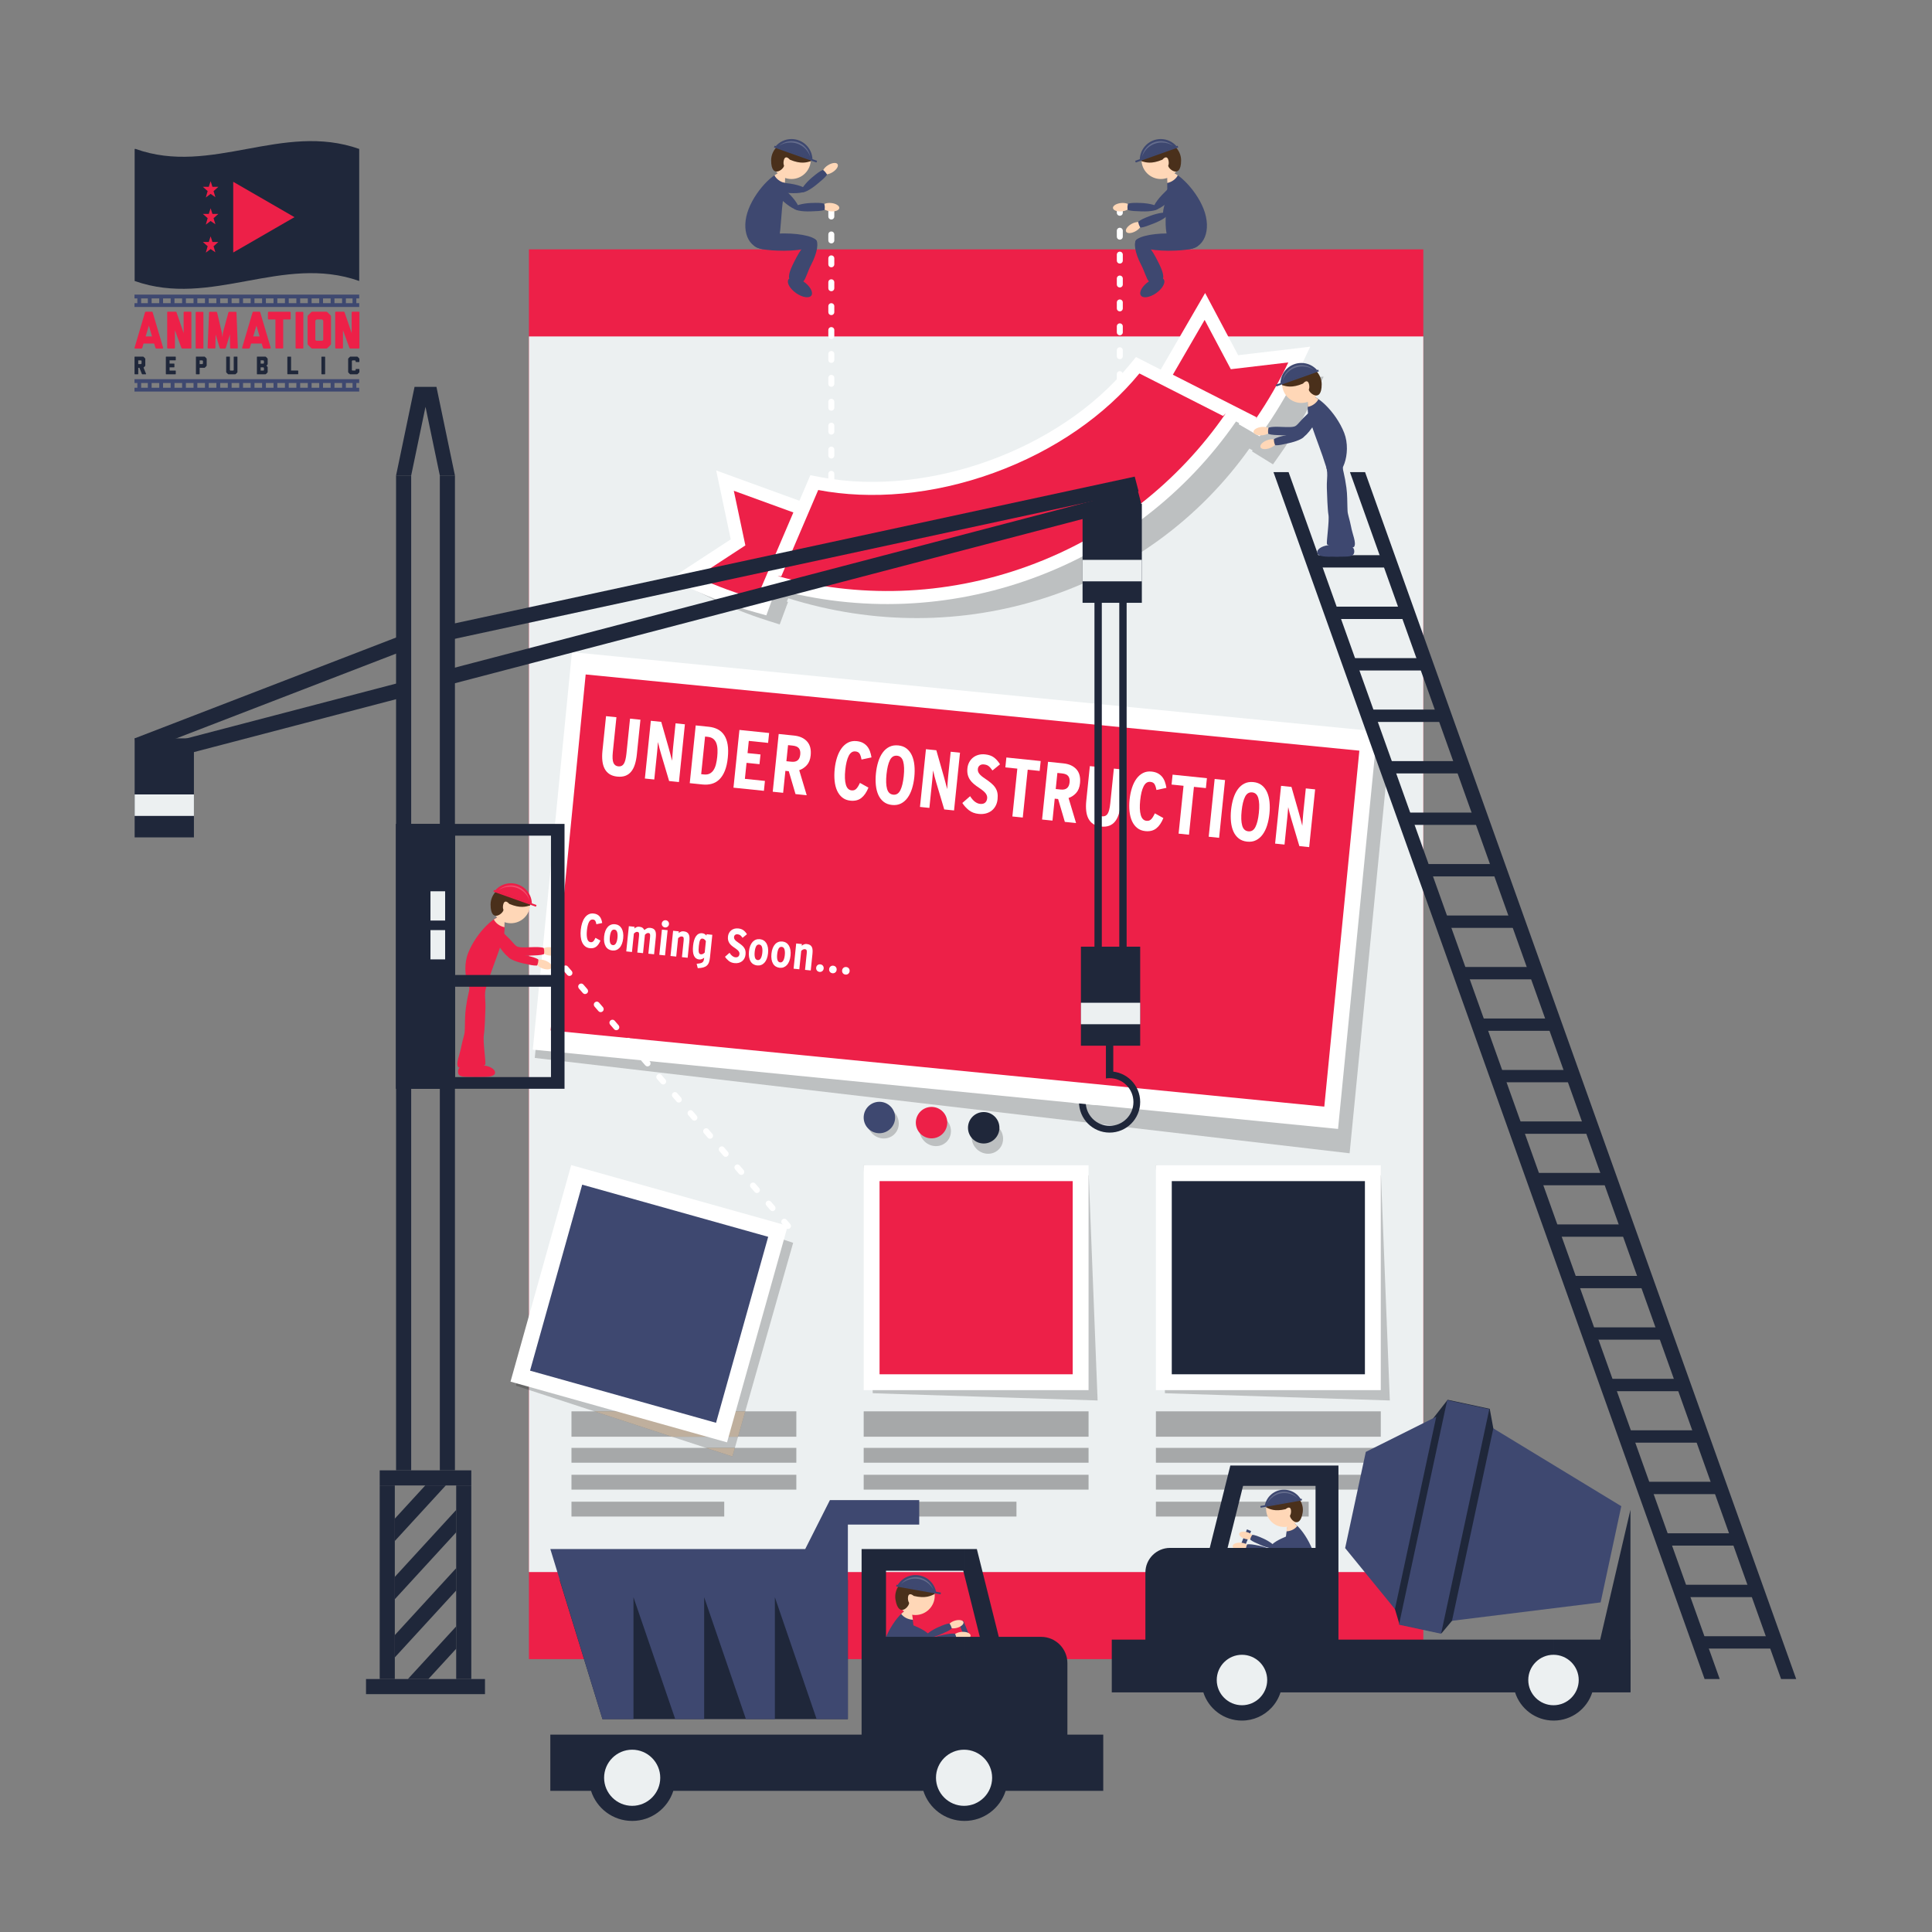 <?xml version="1.0" encoding="utf-8"?>
<!-- Generator: Adobe Illustrator 16.0.0, SVG Export Plug-In . SVG Version: 6.00 Build 0)  -->
<!DOCTYPE svg PUBLIC "-//W3C//DTD SVG 1.1//EN" "http://www.w3.org/Graphics/SVG/1.1/DTD/svg11.dtd">
<svg version="1.1" id="Capa_1" xmlns="http://www.w3.org/2000/svg" xmlns:xlink="http://www.w3.org/1999/xlink" x="0px" y="0px"
	 width="1000px" height="1000px" viewBox="0 0 1000 1000" enable-background="new 0 0 1000 1000" xml:space="preserve">
<rect x="0" y="0" width="1000" height="1000" fill="#808080" stroke="none"/>
<g>
	<rect x="273.773" y="129.071" fill="#ED2048" width="462.936" height="729.693"/>
	<rect x="273.773" y="174.141" fill="#ECF0F1" width="462.936" height="639.555"/>
	<polygon opacity="0.2" enable-background="new    " points="598.297,603.138 714.784,608.344 719.37,724.883 602.981,721.136 	"/>
	<polygon opacity="0.2" enable-background="new    " points="447.046,603.138 563.532,608.344 568.121,724.883 451.731,721.136 	"/>
	<g>
		<path opacity="0.2" enable-background="new    " d="M457.87,573.07c4.472,0.654,7.742,4.797,7.302,9.247
			c-0.438,4.449-4.422,7.527-8.895,6.874c-4.475-0.654-7.742-4.795-7.305-9.247C449.415,575.494,453.397,572.417,457.87,573.07z"/>
		<path opacity="0.2" enable-background="new    " d="M484.864,577.026c4.472,0.654,7.742,4.794,7.302,9.245
			c-0.439,4.452-4.422,7.528-8.894,6.875c-4.475-0.654-7.742-4.797-7.304-9.247C476.408,579.448,480.392,576.37,484.864,577.026z"/>
		<path opacity="0.2" enable-background="new    " d="M511.858,580.98c4.473,0.654,7.742,4.794,7.303,9.245
			c-0.438,4.452-4.422,7.528-8.896,6.875c-4.472-0.655-7.74-4.796-7.302-9.248C503.404,583.404,507.387,580.325,511.858,580.98z"/>
	</g>
	<polygon opacity="0.2" enable-background="new    " points="297.031,341.805 718.784,391.161 698.555,596.939 276.802,547.584 	"/>
	<path opacity="0.2" enable-background="new    " d="M607.705,203.842l22.994-38.779l17.09,32.848l37.319-2.971l-5.259,10.844
		c-4.996,10.315-10.828,20.199-17.42,29.537l-3.543,5.021l-10.827-6.691l0.281-0.573l-1.65-0.903
		c-25.978,36.509-62.681,63.305-105.567,77.227c-42.89,13.921-89.138,14.05-133.123,0.25l-0.729,1.677l0.589,0.291l-4.281,11.595
		l-6.026-1.914c-11.207-3.56-22.163-7.995-32.737-13.256l-11.117-5.53l31.457-19.353l-7.537-35.949l43.081,17.333l5.652-13
		l5.335,1.217c28.861,6.585,59.846,3.673,87.285-5.234c27.441-8.907,53.846-24.622,72.473-46.624l3.443-4.067L607.705,203.842z"/>
	<g>
		
			<rect x="284.667" y="357.559" transform="matrix(-0.995 -0.098 0.098 -0.995 940.771 968.002)" fill="#FFFFFF" width="418.887" height="206.769"/>
		
			<rect x="292.873" y="368.363" transform="matrix(-0.995 -0.098 0.098 -0.995 940.766 968.004)" fill="#ED2048" width="402.469" height="185.163"/>
	</g>
	<g>
		<rect x="295.795" y="730.507" opacity="0.3" enable-background="new    " width="116.39" height="13.134"/>
		<rect x="295.795" y="749.414" opacity="0.3" enable-background="new    " width="116.39" height="7.68"/>
		<rect x="295.795" y="763.346" opacity="0.3" enable-background="new    " width="116.39" height="7.679"/>
		<rect x="295.795" y="777.276" opacity="0.3" enable-background="new    " width="79.074" height="7.679"/>
	</g>
	<polygon opacity="0.2" enable-background="new    " points="298.472,606.626 410.536,643.274 379.099,753.876 267.035,717.227 	"/>
	<g>
		<polygon fill="#BFAF9D" points="347.799,743.641 382.008,743.641 385.741,730.507 307.643,730.507 		"/>
		<polygon fill="#BFAF9D" points="380.368,749.414 365.453,749.414 379.099,753.876 		"/>
	</g>
	<g>
		<rect x="447.046" y="603.138" fill="#FFFFFF" width="116.39" height="116.393"/>
		<rect x="455.254" y="611.346" fill="#ED2048" width="99.973" height="99.976"/>
	</g>
	<g>
		<rect x="447.046" y="730.507" opacity="0.3" enable-background="new    " width="116.39" height="13.134"/>
		<rect x="447.046" y="749.414" opacity="0.3" enable-background="new    " width="116.39" height="7.68"/>
		<rect x="447.046" y="763.346" opacity="0.3" enable-background="new    " width="116.39" height="7.679"/>
		<rect x="447.046" y="777.276" opacity="0.3" enable-background="new    " width="79.075" height="7.679"/>
	</g>
	<g>
		<rect x="598.297" y="603.138" fill="#FFFFFF" width="116.391" height="116.393"/>
		<rect x="606.506" y="611.346" fill="#1F273A" width="99.973" height="99.976"/>
	</g>
	<g>
		<rect x="598.297" y="730.507" opacity="0.3" enable-background="new    " width="116.391" height="13.134"/>
		<rect x="598.297" y="749.414" opacity="0.3" enable-background="new    " width="116.391" height="7.68"/>
		<rect x="598.297" y="763.346" opacity="0.3" enable-background="new    " width="116.391" height="7.679"/>
		<rect x="598.297" y="777.276" opacity="0.3" enable-background="new    " width="79.074" height="7.679"/>
	</g>
	<g>
		<path fill="#FFFFFF" d="M600.782,191.321l22.993-39.662l17.091,32.194l37.316-4.403l-5.254,11.046
			c-5.001,10.508-10.831,20.614-17.422,30.205l-3.543,5.156l-10.827-6.276l0.281-0.583l-1.653-0.84
			c-25.975,37.505-62.679,65.708-105.566,81.274c-42.89,15.566-89.139,17.468-133.121,5.354l-0.729,1.705l0.59,0.267l-4.279,11.758
			l-6.025-1.683c-11.208-3.13-22.165-7.145-32.739-12l-11.116-5.104l31.456-20.558l-7.535-35.66l43.082,15.682l5.652-13.217
			l5.335,1.012c28.86,5.479,59.846,1.378,87.285-8.581c27.441-9.959,53.844-26.687,72.47-49.402l3.444-4.2L600.782,191.321z"/>
		<path fill="#ED2048" d="M531.894,293.08c43.231-15.69,78.281-43.922,102.548-79.097l-1.383,1.324l-43.313-22.014v-0.002
			c-17.548,21.399-43.664,39.955-75.389,51.469c-31.728,11.514-63.665,14.029-90.854,8.867l0.001,0.001l-19.112,44.67l-1.903-0.13
			C443.667,309.59,488.665,308.771,531.894,293.08z"/>
		<path fill="#ED2048" d="M379.823,254.025l5.976,28.274l-25.087,16.396c10.242,4.702,20.855,8.593,31.737,11.633
			c-0.307-0.138-0.61-0.274-0.915-0.413l19.109-44.669L379.823,254.025z"/>
		<path fill="#ED2048" d="M623.516,165.579l13.552,25.524l29.763-3.511c-4.841,10.177-10.489,19.971-16.888,29.282
			c0.145-0.302,0.292-0.602,0.436-0.904l-43.313-22.014L623.516,165.579z"/>
	</g>
	<g>
		<path fill="#FFFFFF" d="M428.741,124.446c0,1.769,2.546,2.166,3.045,0.387c0.031-0.131,0.048-0.25,0.048-0.387v-3.093
			c0-1.77-2.547-2.166-3.044-0.387c-0.031,0.131-0.049,0.25-0.049,0.387V124.446z"/>
		<path fill="#FFFFFF" d="M428.741,136.818c0,1.77,2.546,2.166,3.045,0.387c0.031-0.13,0.048-0.25,0.048-0.387v-3.093
			c0-1.769-2.547-2.166-3.044-0.386c-0.031,0.131-0.049,0.25-0.049,0.386V136.818z"/>
		<path fill="#FFFFFF" d="M428.741,149.19c0,1.769,2.546,2.165,3.045,0.386c0.031-0.131,0.048-0.25,0.048-0.386v-3.093
			c0-1.77-2.547-2.166-3.044-0.387c-0.031,0.131-0.049,0.25-0.049,0.387V149.19z"/>
		<path fill="#FFFFFF" d="M428.741,161.561c0,1.771,2.546,2.165,3.045,0.386c0.031-0.13,0.048-0.25,0.048-0.386v-3.093
			c0-1.769-2.547-2.165-3.044-0.386c-0.031,0.131-0.049,0.25-0.049,0.386V161.561z"/>
		<path fill="#FFFFFF" d="M428.741,173.932c0,1.769,2.546,2.166,3.045,0.387c0.031-0.131,0.048-0.25,0.048-0.387v-3.092
			c0-1.77-2.547-2.166-3.044-0.387c-0.031,0.131-0.049,0.251-0.049,0.387V173.932z"/>
		<path fill="#FFFFFF" d="M428.741,186.304c0,1.769,2.546,2.165,3.045,0.386c0.031-0.13,0.048-0.25,0.048-0.386v-3.094
			c0-1.769-2.547-2.165-3.044-0.386c-0.031,0.13-0.049,0.25-0.049,0.386V186.304z"/>
		<path fill="#FFFFFF" d="M428.741,198.675c0,1.769,2.546,2.166,3.045,0.386c0.031-0.13,0.048-0.25,0.048-0.386v-3.093
			c0-1.771-2.547-2.166-3.044-0.387c-0.031,0.131-0.049,0.25-0.049,0.387V198.675z"/>
		<path fill="#FFFFFF" d="M428.741,211.047c0,1.769,2.546,2.165,3.045,0.386c0.031-0.13,0.048-0.25,0.048-0.386v-3.093
			c0-1.77-2.547-2.166-3.044-0.387c-0.031,0.13-0.049,0.25-0.049,0.387V211.047z"/>
		<path fill="#FFFFFF" d="M428.741,223.417c0,1.77,2.546,2.166,3.045,0.387c0.031-0.13,0.048-0.249,0.048-0.387v-3.092
			c0-1.77-2.547-2.166-3.044-0.386c-0.031,0.13-0.049,0.25-0.049,0.386V223.417z"/>
		<path fill="#FFFFFF" d="M428.741,235.789c0,1.769,2.546,2.165,3.045,0.386c0.031-0.131,0.048-0.25,0.048-0.386v-3.093
			c0-1.77-2.547-2.166-3.044-0.386c-0.031,0.13-0.049,0.25-0.049,0.386V235.789z"/>
		<path fill="#FFFFFF" d="M431.834,108.982c0-1.769-2.547-2.165-3.044-0.386c-0.031,0.131-0.049,0.25-0.049,0.386v3.093
			c0,1.77,2.546,2.165,3.045,0.386c0.031-0.13,0.048-0.25,0.048-0.386V108.982z"/>
		<path fill="#FFFFFF" d="M428.741,248.354c0,1.771,2.546,2.166,3.045,0.386c0.031-0.13,0.048-0.25,0.048-0.386v-3.093
			c0-1.77-2.547-2.166-3.044-0.386c-0.031,0.13-0.049,0.249-0.049,0.386V248.354z"/>
	</g>
	<path fill="#FFFFFF" d="M285.812,490.889c-1.117-1.304-3.287-0.049-2.581,1.646c0.068,0.143,0.137,0.256,0.24,0.376l2.022,2.34
		c1.117,1.304,3.288,0.05,2.581-1.646c-0.069-0.143-0.138-0.255-0.241-0.375L285.812,490.889L285.812,490.889z M406.688,635.586
		c1.118,1.304,3.288,0.049,2.581-1.646c-0.065-0.146-0.136-0.257-0.237-0.376l-1.928-2.229c-1.116-1.305-3.285-0.05-2.579,1.646
		c0.066,0.145,0.137,0.256,0.239,0.375L406.688,635.586L406.688,635.586z M398.697,626.332c1.118,1.305,3.288,0.052,2.581-1.646
		c-0.068-0.144-0.139-0.256-0.24-0.377l-2.021-2.341c-1.116-1.304-3.288-0.05-2.582,1.646c0.069,0.144,0.139,0.255,0.241,0.376
		L398.697,626.332L398.697,626.332z M390.611,616.971c1.115,1.304,3.287,0.049,2.581-1.646c-0.069-0.145-0.139-0.257-0.24-0.377
		l-2.022-2.341c-1.118-1.305-3.288-0.051-2.581,1.646c0.069,0.144,0.139,0.255,0.24,0.376L390.611,616.971L390.611,616.971z
		 M382.524,607.607c1.116,1.305,3.286,0.05,2.581-1.646c-0.068-0.145-0.139-0.255-0.24-0.375l-2.021-2.342
		c-1.119-1.305-3.288-0.05-2.581,1.646c0.068,0.145,0.138,0.258,0.24,0.375L382.524,607.607L382.524,607.607z M374.438,598.243
		c1.118,1.305,3.288,0.05,2.581-1.646c-0.066-0.144-0.137-0.255-0.238-0.376l-2.022-2.342c-1.118-1.304-3.287-0.049-2.581,1.646
		c0.069,0.143,0.138,0.256,0.241,0.375L374.438,598.243L374.438,598.243z M366.353,588.881c1.118,1.305,3.287,0.051,2.581-1.646
		c-0.066-0.144-0.137-0.255-0.238-0.376l-2.022-2.342c-1.118-1.303-3.288-0.051-2.581,1.646c0.069,0.142,0.137,0.254,0.241,0.375
		L366.353,588.881L366.353,588.881z M358.266,579.518c1.118,1.307,3.288,0.052,2.581-1.646c-0.066-0.144-0.136-0.254-0.238-0.375
		l-2.021-2.34c-1.118-1.306-3.288-0.052-2.581,1.645c0.068,0.144,0.137,0.255,0.241,0.376L358.266,579.518L358.266,579.518z
		 M350.18,570.154c1.118,1.305,3.287,0.051,2.581-1.646c-0.067-0.143-0.137-0.257-0.239-0.376l-2.021-2.341
		c-1.118-1.306-3.288-0.05-2.581,1.646c0.068,0.145,0.137,0.255,0.24,0.375L350.18,570.154L350.18,570.154z M342.094,560.793
		c1.117,1.303,3.288,0.049,2.581-1.646c-0.067-0.144-0.138-0.257-0.241-0.375l-2.021-2.344c-1.118-1.303-3.288-0.049-2.581,1.646
		c0.068,0.144,0.137,0.256,0.24,0.377L342.094,560.793L342.094,560.793z M334.008,551.43c1.118,1.305,3.287,0.049,2.581-1.646
		c-0.066-0.146-0.138-0.255-0.241-0.376l-2.021-2.342c-1.118-1.305-3.288-0.05-2.581,1.646c0.066,0.144,0.136,0.256,0.24,0.377
		L334.008,551.43L334.008,551.43z M325.923,542.066c1.118,1.305,3.287,0.05,2.581-1.646c-0.069-0.146-0.138-0.256-0.241-0.376
		l-2.021-2.341c-1.118-1.307-3.288-0.05-2.582,1.646c0.066,0.144,0.138,0.255,0.241,0.375L325.923,542.066L325.923,542.066z
		 M317.837,532.702c1.117,1.306,3.287,0.052,2.581-1.646c-0.068-0.143-0.137-0.255-0.24-0.376l-2.021-2.341
		c-1.117-1.303-3.287-0.049-2.581,1.646c0.067,0.143,0.138,0.256,0.241,0.375L317.837,532.702L317.837,532.702z M309.75,523.34
		c1.118,1.307,3.288,0.051,2.581-1.646c-0.068-0.145-0.137-0.256-0.24-0.377l-2.021-2.341c-1.117-1.304-3.287-0.051-2.581,1.646
		c0.067,0.143,0.138,0.254,0.239,0.375L309.75,523.34L309.75,523.34z M301.664,513.979c1.118,1.305,3.288,0.05,2.582-1.646
		c-0.068-0.145-0.137-0.256-0.24-0.377l-2.021-2.34c-1.118-1.307-3.288-0.051-2.582,1.646c0.068,0.144,0.137,0.255,0.241,0.375
		L301.664,513.979L301.664,513.979z M293.579,504.615c1.117,1.303,3.287,0.049,2.581-1.646c-0.069-0.143-0.137-0.256-0.241-0.376
		l-2.021-2.34c-1.118-1.304-3.288-0.05-2.582,1.646c0.068,0.144,0.137,0.254,0.24,0.375L293.579,504.615z"/>
	<g>
		<path fill="#ED2048" d="M244.155,551.344c-3.997-0.097-7.099,0.394-7.099,3.392s3.375,2.615,7.371,2.714
			c3.996,0.097,7.174-0.395,7.099-2.362C251.451,553.116,248.15,551.441,244.155,551.344z"/>
		<path fill="#ED2048" d="M251.521,511.291c-0.633,1.592-0.948,3.117-1.071,6.348c-0.051,1.353-0.177,2.791-0.386,4.303
			c-0.425,3.067-1.632,11.258-2.349,13.729c-0.954,3.29-0.419,14.307-0.973,15.291c-0.699,1.246-8.946,2.359-9.6,1.354
			c-1.308-2.012,0.866-6.34,1.645-10.734c0.287-1.619,0.75-3.146,1.103-4.569c0.747-3.019,0.58-2.147,0.715-5.206
			c0.126-2.864,0.003-6.328,0.525-10.102c0.417-3.016,0.911-5.729,1.468-8.021c0.374-1.534,0.481-1.954,0.404-2.389L251.521,511.291
			L251.521,511.291z"/>
		<path fill="#ED2048" d="M248.87,551.344c-3.996-0.097-7.099,0.394-7.099,3.392s3.375,2.615,7.371,2.714
			c3.996,0.097,7.173-0.395,7.099-2.362C256.165,553.116,252.865,551.441,248.87,551.344z"/>
		<path fill="#ED2048" d="M260.761,474.27c-0.002,2.558,1.211,7.029-0.56,12.2c-4.152,12.118-6.055,16.386-8.569,24.451
			c-0.542,1.736-0.729,3.238-0.474,6.718c0.1,1.353,0.136,2.791,0.095,4.303c-0.082,3.067-0.375,11.258-0.816,13.729
			c-0.587,3.29,1.177,14.307,0.734,15.291c-0.561,1.246-8.683,2.359-9.449,1.354c-1.532-2.012,0.158-6.34,0.446-10.734
			c0.106-1.619,0.399-3.146,0.592-4.569c0.41-3.019,0.34-2.147,0.134-5.206c-0.194-2.864-0.704-6.328-0.603-10.102
			c0.081-3.016,0.271-5.729,0.573-8.021c0.386-2.932,0.256-1.793-0.699-4.46c-1.568-4.372-1.927-10.648,0.127-15.892
			C246.582,482.377,257.141,472.701,260.761,474.27z"/>
		<path fill="#FFD7B7" d="M261.246,474.028c-0.002,1.412-0.108,3.443-0.151,5.897c-2.7-0.572-4.675-2.333-5.471-3.986
			C257.978,474.271,260.03,473.502,261.246,474.028z"/>
		<path fill="#FFD7B7" d="M284.779,494.613c2.419,0.201,4.398-0.607,4.422-1.805c0.024-1.196-1.917-2.327-4.335-2.527
			s-4.397,0.607-4.422,1.805C280.42,493.281,282.361,494.413,284.779,494.613z"/>
		<circle fill="#FFD7B7" cx="264.425" cy="467.855" r="10.011"/>
		<path fill="#4A301B" d="M264.425,457.844c5.529,0,10.011,4.482,10.011,10.013c0,0.272-0.011,0.543-0.033,0.811
			c-2.11,0.566-4.992,1.63-10.802-0.811c-3.173-3.595-3.642,1.955-3.083,2.815c0.886,1.365-6.598,8.04-6.598-2.487
			C253.919,462.655,258.896,457.844,264.425,457.844z"/>
		<path fill="#ED2048" d="M264.453,457.173c5.909,0,10.715,4.718,10.856,10.595l-19.111-6.792
			C258.19,458.649,261.148,457.173,264.453,457.173z"/>
		<polygon fill="#ED2048" points="255.712,460.631 277.701,468.446 277.381,469.325 255.394,461.511 		"/>
		<path opacity="0.2" fill="#FFFFFF" enable-background="new    " d="M264.505,458.272c4.782,0,8.762,3.433,9.611,7.97
			c-1.464-4.235-5.484-7.277-10.217-7.277c-2.116,0-4.089,0.608-5.755,1.659C259.854,459.158,262.075,458.272,264.505,458.272z"/>
		<path fill="#ED2048" d="M274.564,494.613c-4.107,0.167-7.589-0.372-8.642-1.254c-1.787-0.754-4.394-2.617-7.002-5.114
			c-4.068-3.896-8.699-6.156-5.646-8.849c3.052-2.693,6.501,2.982,9.087,5.255c1.421,1.248,2.517,2.673,3.618,3.808
			c1.674,1.727,1.646,2.098,8.408,1.822c3.884-0.158,5.217-0.074,6.849,0.298c0.478,0.108,0.665,3.199,0.173,3.354
			C279.715,494.467,277.363,494.499,274.564,494.613z"/>
		<path fill="#FFD7B7" d="M280.903,501.299c2.288,0.812,4.408,0.533,4.737-0.618c0.328-1.148-1.261-2.739-3.548-3.549
			c-2.287-0.81-4.408-0.533-4.736,0.618C277.028,498.899,278.615,500.489,280.903,501.299z"/>
		<path fill="#ED2048" d="M271.025,498.694c-4.014-0.886-7.244-2.293-8.037-3.416c-1.535-1.186-3.582-3.651-5.466-6.73
			c-2.941-4.803-6.842-8.17-3.204-9.997c3.638-1.825,5.525,4.543,7.446,7.398c1.056,1.569,1.752,3.228,2.528,4.604
			c1.179,2.097,1.057,2.448,7.666,3.906c3.795,0.836,5.064,1.258,6.547,2.033c0.435,0.228-0.172,3.264-0.688,3.289
			C276.043,499.867,273.761,499.298,271.025,498.694z"/>
	</g>
	<path fill="#FFFFFF" d="M581.16,107.05c0-1.77-2.547-2.166-3.045-0.386c-0.03,0.13-0.049,0.25-0.049,0.386v3.092
		c0,1.77,2.547,2.166,3.045,0.387c0.029-0.131,0.049-0.25,0.049-0.387V107.05L581.16,107.05z M578.066,196.741
		c0,1.77,2.547,2.165,3.045,0.387c0.029-0.131,0.049-0.25,0.049-0.387v-3.093c0-1.769-2.547-2.166-3.045-0.387
		c-0.03,0.131-0.049,0.25-0.049,0.387V196.741L578.066,196.741z M578.066,184.371c0,1.769,2.547,2.166,3.045,0.386
		c0.029-0.131,0.049-0.25,0.049-0.386v-3.093c0-1.77-2.547-2.166-3.045-0.387c-0.03,0.13-0.049,0.25-0.049,0.387V184.371
		L578.066,184.371z M578.066,171.999c0,1.77,2.547,2.167,3.045,0.387c0.029-0.131,0.049-0.25,0.049-0.387v-3.092
		c0-1.769-2.547-2.166-3.045-0.387c-0.03,0.131-0.049,0.25-0.049,0.387V171.999L578.066,171.999z M578.066,156.535v3.093l0,0
		c0,1.769,2.547,2.165,3.045,0.386c0.029-0.131,0.049-0.25,0.049-0.386v-3.093c0-1.77-2.547-2.165-3.045-0.386
		C578.085,156.279,578.066,156.398,578.066,156.535 M578.066,147.256c0,1.77,2.547,2.166,3.045,0.387
		c0.029-0.131,0.049-0.25,0.049-0.387v-3.093c0-1.769-2.547-2.166-3.045-0.386c-0.03,0.131-0.049,0.25-0.049,0.386V147.256
		L578.066,147.256z M578.066,134.885c0,1.769,2.547,2.165,3.045,0.386c0.029-0.131,0.049-0.25,0.049-0.386v-3.093
		c0-1.77-2.547-2.165-3.045-0.386c-0.03,0.13-0.049,0.25-0.049,0.386V134.885L578.066,134.885z M578.066,122.513
		c0,1.77,2.547,2.166,3.045,0.386c0.029-0.131,0.049-0.25,0.049-0.386v-3.092c0-1.769-2.547-2.166-3.045-0.387
		c-0.03,0.131-0.049,0.25-0.049,0.387V122.513z"/>
	<g>
		<path fill="#3E4870" d="M406.071,89.085c-0.004,2.557,0.512,6.963-0.438,12.346c-1.463,8.305-1.196,16.464-2.457,21.737
			c-0.881,3.692-2.044,5.973-7.083,5.903c-8.943-0.122-12.874-9.998-8.584-20.95C391.802,97.17,402.45,87.515,406.071,89.085z"/>
		<path fill="#3E4870" d="M405.891,120.819c9.392,0,17.001,2.007,17.001,4.482c0,2.476-7.609,4.481-17.001,4.481
			c-9.391,0-15.893-1.13-15.893-3.605C389.998,123.702,396.5,120.819,405.891,120.819z"/>
		<path fill="#3E4870" d="M415.868,145.696c-3.31-2.244-6.801-2.689-7.805-0.993c-1.004,1.697,0.863,4.891,4.172,7.137
			c3.307,2.244,6.801,2.689,7.804,0.993C421.043,151.136,419.175,147.942,415.868,145.696z"/>
		<path fill="#3E4870" d="M412.324,133.077c3.242-6.148,7.552-10.244,9.627-9.15c2.076,1.094,1.13,6.966-2.111,13.113
			c-1.726,3.274-2.813,7.479-3.978,8.517c-1.021,0.91-7.104-0.337-7.396-1.569C407.888,141.529,410.269,136.975,412.324,133.077z"/>
		<path fill="#FFD7B7" d="M406.466,88.821c-0.002,1.411-0.105,3.443-0.149,5.897c-2.7-0.573-4.677-2.333-5.473-3.987
			C403.197,89.064,405.25,88.294,406.466,88.821z"/>
		<path fill="#3E4870" d="M407.581,99.443c4.069,3.896,6.596,7.858,5.646,8.849c-0.948,0.994-5.018-1.359-9.086-5.255
			c-4.067-3.896-8.696-6.156-5.646-8.849C401.547,91.495,403.513,95.549,407.581,99.443z"/>
		<path fill="#FFD7B7" d="M430,109.405c2.418,0.2,4.398-0.607,4.423-1.804c0.023-1.197-1.917-2.328-4.336-2.529
			c-2.418-0.199-4.396,0.609-4.422,1.805C425.641,108.074,427.582,109.206,430,109.405z"/>
		<circle fill="#FFD7B7" cx="409.646" cy="82.648" r="10.011"/>
		<path fill="#4A301B" d="M409.646,72.637c5.527,0,10.012,4.481,10.012,10.011c0,0.273-0.012,0.543-0.033,0.811
			c-2.11,0.566-4.992,1.63-10.802-0.811c-3.175-3.595-3.644,1.956-3.084,2.816c0.886,1.365-6.6,8.04-6.6-2.486
			C399.141,77.447,404.116,72.637,409.646,72.637z"/>
		<path fill="#3E4870" d="M409.673,71.966c5.909,0,10.716,4.718,10.856,10.594l-19.111-6.792
			C403.411,73.441,406.369,71.966,409.673,71.966z"/>
		<polygon fill="#3E4870" points="400.933,75.424 422.921,83.238 422.602,84.117 400.614,76.303 		"/>
		<path opacity="0.2" fill="#FFFFFF" enable-background="new    " d="M409.725,73.064c4.783,0,8.765,3.434,9.611,7.971
			c-1.463-4.236-5.484-7.277-10.216-7.277c-2.116,0-4.089,0.608-5.756,1.658C405.074,73.95,407.296,73.064,409.725,73.064z"/>
		<path fill="#3E4870" d="M419.784,109.405c-4.904,0.2-8.919-0.607-8.967-1.804c-0.051-1.197,4.905-2.37,8.792-2.529
			c3.883-0.157,5.217-0.073,6.849,0.298c0.478,0.108,0.665,3.199,0.173,3.354C424.936,109.259,422.583,109.291,419.784,109.405z"/>
		<path fill="#3E4870" d="M407.237,94.822c5.601,0.604,10.02,2.201,9.872,3.568c-0.147,1.365-4.808,1.982-10.406,1.378
			c-5.602-0.604-10.648,0.429-9.872-3.566C397.607,92.206,401.638,94.218,407.237,94.822z"/>
		<path fill="#FFD7B7" d="M431.078,89.039c2.038-1.317,3.114-3.164,2.403-4.127c-0.71-0.962-2.938-0.675-4.979,0.642
			c-2.04,1.317-3.114,3.165-2.404,4.127C426.813,90.644,429.04,90.356,431.078,89.039z"/>
		<path fill="#3E4870" d="M422.984,95.271c-3.767,3.151-7.438,4.959-8.207,4.042c-0.771-0.919,2.441-4.873,5.423-7.367
			c2.98-2.494,4.089-3.241,5.607-3.943c0.444-0.205,2.479,2.13,2.185,2.553C426.977,92.014,425.132,93.474,422.984,95.271z"/>
	</g>
	<g>
		<path fill="#3E4870" d="M604.016,88.821c0.004,2.558,0.353,7.151,0.039,12.609c-0.805,14.122-3.402,27.813,10.33,27.64
			c8.946-0.112,12.875-9.998,8.585-20.95C618.679,97.17,607.637,87.252,604.016,88.821z"/>
		<path fill="#3E4870" d="M604.592,120.819c-9.391,0-17.003,2.007-17.003,4.482c0,2.476,7.612,4.481,17.003,4.481
			c9.393,0,15.893-1.13,15.893-3.605C620.484,123.702,613.982,120.819,604.592,120.819z"/>
		<path fill="#3E4870" d="M594.613,145.696c3.307-2.244,6.801-2.689,7.804-0.993c1.005,1.697-0.863,4.891-4.171,7.137
			c-3.307,2.244-6.802,2.689-7.805,0.993C589.439,151.136,591.306,147.942,594.613,145.696z"/>
		<path fill="#3E4870" d="M598.157,133.077c-3.241-6.148-7.552-10.244-9.627-9.15c-2.075,1.094-1.13,6.966,2.109,13.113
			c1.728,3.274,2.813,7.479,3.979,8.517c1.021,0.91,7.104-0.337,7.395-1.569C602.595,141.529,600.212,136.975,598.157,133.077z"/>
		<path fill="#FFD7B7" d="M604.016,88.821c0.001,1.411,0.107,3.443,0.15,5.897c2.7-0.573,4.676-2.333,5.472-3.987
			C607.283,89.064,605.231,88.294,604.016,88.821z"/>
		<circle fill="#FFD7B7" cx="600.837" cy="82.648" r="10.011"/>
		<path fill="#4A301B" d="M600.837,72.637c-5.53,0-10.012,4.481-10.012,10.011c0,0.273,0.01,0.543,0.032,0.811
			c2.108,0.566,4.99,1.63,10.802-0.811c3.174-3.595,3.642,1.956,3.084,2.816c-0.889,1.365,6.599,8.04,6.599-2.486
			C611.342,77.447,606.365,72.637,600.837,72.637z"/>
		<path fill="#3E4870" d="M600.809,71.966c-5.905,0-10.716,4.718-10.854,10.594l19.111-6.792
			C607.071,73.441,604.112,71.966,600.809,71.966z"/>
		<polygon fill="#3E4870" points="609.549,75.424 587.56,83.238 587.88,84.117 609.868,76.303 		"/>
		<path opacity="0.2" fill="#FFFFFF" enable-background="new    " d="M600.757,73.064c-4.782,0-8.762,3.434-9.609,7.971
			c1.463-4.236,5.481-7.277,10.217-7.277c2.114,0,4.089,0.608,5.756,1.658C605.407,73.95,603.188,73.064,600.757,73.064z"/>
		<path fill="#3E4870" d="M602.9,99.443c-4.069,3.896-6.598,7.858-5.646,8.849c0.949,0.994,5.02-1.359,9.086-5.255
			c4.069-3.896,8.699-6.156,5.646-8.849C608.933,91.495,606.969,95.549,602.9,99.443z"/>
		<path fill="#FFD7B7" d="M580.481,109.405c-2.419,0.2-4.398-0.607-4.424-1.804c-0.022-1.197,1.917-2.328,4.337-2.529
			c2.419-0.199,4.396,0.609,4.422,1.805C584.841,108.074,582.899,109.206,580.481,109.405z"/>
		<path fill="#3E4870" d="M590.698,109.405c4.901,0.2,8.919-0.607,8.967-1.804c0.049-1.197-4.907-2.37-8.791-2.529
			c-3.884-0.157-5.219-0.073-6.849,0.298c-0.479,0.108-0.665,3.199-0.176,3.354C585.547,109.259,587.898,109.291,590.698,109.405z"
			/>
		<path fill="#3E4870" d="M604.288,101.764c-2.201,5.184-2.961,9.822-1.695,10.359s4.074-3.229,6.275-8.415
			c2.201-5.185,5.563-9.089,1.694-10.359C606.696,92.079,606.49,96.58,604.288,101.764z"/>
		<path fill="#FFD7B7" d="M587.619,119.764c-2.146,1.138-4.28,1.178-4.774,0.087c-0.495-1.09,0.844-2.895,2.986-4.034
			c2.144-1.138,4.28-1.177,4.774-0.087C591.1,116.821,589.763,118.626,587.619,119.764z"/>
		<path fill="#3E4870" d="M597.007,115.733c4.585-1.752,7.955-4.078,7.528-5.196c-0.429-1.119-5.445-0.241-9.076,1.146
			c-3.631,1.387-4.823,1.991-6.176,2.976c-0.396,0.289,0.649,3.202,1.165,3.151C592.216,117.632,594.39,116.733,597.007,115.733z"/>
	</g>
	<g>
		<polygon fill="#1F273A" points="659.154,244.383 882.3,869.063 890.12,869.063 666.974,244.383 		"/>
		<polygon fill="#1F273A" points="698.742,244.383 921.89,869.063 929.71,869.063 706.563,244.383 		"/>
		<g>
			<rect x="880.654" y="846.911" fill="#1F273A" width="38.924" height="6.388"/>
			<path fill="#1F273A" d="M871.19,826.654c12.975,0,25.947,0,38.925,0c0-2.131,0-4.261,0-6.39c-12.978,0-25.95,0-38.925,0
				C871.19,822.395,871.19,824.523,871.19,826.654z"/>
			<path fill="#1F273A" d="M861.729,800.007c12.977,0,25.949,0,38.927,0c0-2.129,0-4.258,0-6.388c-12.978,0-25.95,0-38.927,0
				C861.729,795.749,861.729,797.878,861.729,800.007z"/>
			<path fill="#1F273A" d="M852.266,773.363c12.976,0,25.948,0,38.926,0c0-2.13,0-4.262,0-6.391c-12.978,0-25.95,0-38.926,0
				C852.266,769.104,852.266,771.233,852.266,773.363z"/>
			<path fill="#1F273A" d="M842.803,746.716c12.977,0,25.949,0,38.925,0c0-2.13,0-4.259,0-6.388c-12.976,0-25.948,0-38.925,0
				C842.803,742.457,842.803,744.586,842.803,746.716z"/>
			<path fill="#1F273A" d="M833.34,720.07c12.977,0,25.948,0,38.923,0c0-2.129,0-4.26,0-6.39c-12.975,0-25.946,0-38.923,0
				C833.34,715.813,833.34,717.942,833.34,720.07z"/>
			<path fill="#1F273A" d="M823.878,693.426c12.973,0,25.947,0,38.922,0c0-2.131,0-4.26,0-6.389c-12.975,0-25.949,0-38.922,0
				C823.878,689.166,823.878,691.295,823.878,693.426z"/>
			<path fill="#1F273A" d="M814.414,666.779c12.975,0,25.949,0,38.923,0c0-2.129,0-4.258,0-6.388c-12.974,0-25.948,0-38.923,0
				C814.414,662.521,814.414,664.65,814.414,666.779z"/>
			<path fill="#1F273A" d="M804.952,640.134c12.973,0,25.947,0,38.922,0c0-2.129,0-4.259,0-6.388c-12.975,0-25.949,0-38.922,0
				C804.952,635.875,804.952,638.005,804.952,640.134z"/>
			<path fill="#1F273A" d="M795.488,613.49c12.974,0,25.947,0,38.924,0c0-2.132,0-4.262,0-6.391c-12.975,0-25.95,0-38.924,0
				C795.488,609.23,795.488,611.359,795.488,613.49z"/>
			<path fill="#1F273A" d="M786.025,586.843c12.975,0,25.946,0,38.923,0c0-2.129,0-4.258,0-6.388c-12.977,0-25.948,0-38.923,0
				C786.025,582.585,786.025,584.714,786.025,586.843z"/>
			<path fill="#1F273A" d="M776.563,560.198c12.975,0,25.948,0,38.925,0c0-2.13,0-4.261,0-6.39c-12.977,0-25.95,0-38.925,0
				C776.563,555.939,776.563,558.069,776.563,560.198z"/>
			<path fill="#1F273A" d="M767.1,533.552c12.977,0,25.949,0,38.925,0c0-2.129,0-4.258,0-6.387c-12.976,0-25.948,0-38.925,0
				C767.1,529.294,767.1,531.423,767.1,533.552z"/>
			<path fill="#1F273A" d="M757.638,506.906c12.975,0,25.947,0,38.922,0c0-2.13,0-4.259,0-6.39c-12.975,0-25.947,0-38.922,0
				C757.638,502.648,757.638,504.777,757.638,506.906z"/>
			<path fill="#1F273A" d="M748.175,480.261c12.976,0,25.948,0,38.923,0c0-2.129,0-4.259,0-6.388c-12.975,0-25.947,0-38.923,0
				C748.175,476.003,748.175,478.133,748.175,480.261z"/>
			<path fill="#1F273A" d="M738.712,453.616c12.974,0,25.947,0,38.922,0c0-2.129,0-4.259,0-6.389c-12.975,0-25.948,0-38.922,0
				C738.712,449.357,738.712,451.487,738.712,453.616z"/>
			<path fill="#1F273A" d="M729.249,426.971c12.975,0,25.948,0,38.923,0c0-2.13,0-4.259,0-6.388c-12.975,0-25.948,0-38.923,0
				C729.249,422.712,729.249,424.841,729.249,426.971z"/>
			<path fill="#1F273A" d="M719.785,400.325c12.975,0,25.949,0,38.924,0c0-2.13,0-4.259,0-6.388c-12.975,0-25.949,0-38.924,0
				C719.785,396.067,719.785,398.196,719.785,400.325z"/>
			<path fill="#1F273A" d="M710.323,373.68c12.975,0,25.948,0,38.923,0c0-2.129,0-4.259,0-6.389c-12.975,0-25.948,0-38.923,0
				C710.323,369.421,710.323,371.55,710.323,373.68z"/>
			<path fill="#1F273A" d="M700.86,347.034c12.974,0,25.946,0,38.923,0c0-2.129,0-4.258,0-6.387c-12.977,0-25.949,0-38.923,0
				C700.86,342.776,700.86,344.905,700.86,347.034z"/>
			<path fill="#1F273A" d="M691.396,320.388c12.976,0,25.948,0,38.925,0c0-2.129,0-4.258,0-6.388c-12.977,0-25.949,0-38.925,0
				C691.396,316.13,691.396,318.259,691.396,320.388z"/>
			<rect x="681.935" y="287.356" fill="#1F273A" width="38.925" height="6.387"/>
		</g>
	</g>
	<g>
		<path fill="#3E4870" d="M693.872,282.042c3.995-0.097,7.099,0.392,7.099,3.391c0,2.998-3.376,2.615-7.37,2.712
			s-7.175-0.392-7.1-2.361C686.574,283.814,689.876,282.139,693.872,282.042z"/>
		<path fill="#3E4870" d="M686.505,241.988c0.634,1.592,0.948,3.119,1.07,6.348c0.052,1.351,0.178,2.792,0.386,4.303
			c0.425,3.067,1.632,11.256,2.352,13.729c0.951,3.29,0.419,14.305,0.973,15.291c0.7,1.246,8.947,2.359,9.602,1.352
			c1.309-2.009-0.866-6.338-1.645-10.735c-0.287-1.619-0.752-3.146-1.104-4.569c-0.748-3.018-0.58-2.149-0.716-5.206
			c-0.125-2.866-0.003-6.329-0.525-10.103c-0.418-3.015-0.909-5.727-1.468-8.02c-0.374-1.537-0.479-1.956-0.403-2.391
			L686.505,241.988L686.505,241.988z"/>
		<path fill="#3E4870" d="M689.155,282.042c3.996-0.097,7.1,0.392,7.1,3.391c0,2.998-3.375,2.615-7.371,2.712
			c-3.995,0.097-7.173-0.392-7.099-2.361C681.861,283.814,685.161,282.139,689.155,282.042z"/>
		<path fill="#3E4870" d="M677.264,204.967c0.003,2.557-1.211,7.029,0.563,12.201c4.15,12.117,6.055,16.384,8.567,24.449
			c0.541,1.738,0.729,3.239,0.476,6.719c-0.102,1.351-0.136,2.792-0.095,4.303c0.081,3.067,0.375,11.256,0.815,13.729
			c0.586,3.29-1.179,14.305-0.734,15.291c0.563,1.246,8.684,2.359,9.448,1.352c1.532-2.009-0.158-6.338-0.444-10.735
			c-0.106-1.619-0.398-3.146-0.594-4.569c-0.408-3.018-0.34-2.149-0.133-5.206c0.193-2.866,0.703-6.329,0.603-10.103
			c-0.08-3.015-0.271-5.727-0.572-8.02c-0.388-2.933-0.257-1.794,0.699-4.461c1.567-4.373,1.928-10.649-0.128-15.892
			C691.444,213.074,680.885,203.398,677.264,204.967z"/>
		<path fill="#FFD7B7" d="M676.779,204.726c0.002,1.412,0.106,3.443,0.149,5.897c2.7-0.573,4.677-2.333,5.472-3.988
			C680.049,204.968,677.994,204.199,676.779,204.726z"/>
		<path fill="#FFD7B7" d="M653.246,225.311c-2.418,0.2-4.397-0.608-4.424-1.805c-0.021-1.196,1.918-2.328,4.338-2.527
			c2.416-0.2,4.396,0.608,4.422,1.804C657.605,223.979,655.665,225.111,653.246,225.311z"/>
		<circle fill="#FFD7B7" cx="673.601" cy="198.553" r="10.011"/>
		<path fill="#4A301B" d="M673.601,188.542c-5.527,0-10.012,4.481-10.012,10.011c0,0.273,0.012,0.543,0.033,0.812
			c2.111,0.566,4.993,1.63,10.803-0.812c3.174-3.595,3.643,1.956,3.083,2.815c-0.887,1.366,6.6,8.041,6.6-2.486
			C684.105,193.353,679.13,188.542,673.601,188.542z"/>
		<path fill="#3E4870" d="M673.573,187.871c-5.909,0-10.715,4.718-10.856,10.594l19.111-6.792
			C679.836,189.346,676.877,187.871,673.573,187.871z"/>
		<polygon fill="#3E4870" points="682.314,191.329 660.325,199.143 660.645,200.023 682.633,192.209 		"/>
		<path opacity="0.2" fill="#FFFFFF" enable-background="new    " d="M673.521,188.969c-4.781,0-8.764,3.433-9.609,7.97
			c1.463-4.236,5.481-7.277,10.216-7.277c2.116,0,4.088,0.608,5.755,1.659C678.173,189.856,675.95,188.969,673.521,188.969z"/>
		<path fill="#3E4870" d="M663.461,225.311c4.107,0.167,7.59-0.372,8.643-1.254c1.787-0.755,4.396-2.618,7.004-5.114
			c4.065-3.895,8.695-6.156,5.646-8.849c-3.051-2.694-6.5,2.983-9.087,5.255c-1.421,1.249-2.518,2.674-3.617,3.808
			c-1.675,1.726-1.646,2.097-8.407,1.822c-3.885-0.159-5.219-0.074-6.852,0.297c-0.479,0.109-0.664,3.199-0.171,3.354
			C658.311,225.164,660.662,225.197,663.461,225.311z"/>
		<path fill="#FFD7B7" d="M657.123,231.997c-2.289,0.81-4.408,0.533-4.737-0.617c-0.327-1.151,1.261-2.74,3.549-3.55
			c2.286-0.81,4.407-0.534,4.735,0.617C660.999,229.597,659.41,231.187,657.123,231.997z"/>
		<path fill="#3E4870" d="M667,229.392c4.015-0.885,7.245-2.293,8.038-3.416c1.535-1.186,3.581-3.651,5.467-6.73
			c2.94-4.803,6.84-8.17,3.202-9.996c-3.637-1.825-5.524,4.542-7.446,7.398c-1.056,1.571-1.753,3.228-2.525,4.605
			c-1.182,2.095-1.06,2.447-7.666,3.905c-3.795,0.837-5.064,1.258-6.548,2.033c-0.437,0.228,0.173,3.263,0.688,3.288
			C661.982,230.564,664.265,229.996,667,229.392z"/>
	</g>
	<g>
		
			<rect x="277.924" y="616.693" transform="matrix(-0.963 -0.27 0.27 -0.963 477.447 1415.471)" fill="#FFFFFF" width="116.382" height="116.384"/>
		
			<rect x="286.131" y="624.9" transform="matrix(-0.963 -0.27 0.27 -0.963 477.443 1415.471)" fill="#3E4870" width="99.967" height="99.969"/>
	</g>
	<g>
		<circle fill="#3E4870" cx="455.172" cy="578.423" r="8.137"/>
		<circle fill="#ED2048" cx="482.167" cy="581.075" r="8.138"/>
		<circle fill="#1F273A" cx="509.163" cy="583.73" r="8.138"/>
	</g>
	<polygon fill="#1F273A" points="311.833,889.82 438.86,889.82 438.86,817.813 289.68,817.813 	"/>
	<g enable-background="new    ">
		<path fill="#FFFFFF" d="M328.632,395.615c-0.472,1.505-1.113,2.755-1.922,3.751c-0.81,0.995-1.807,1.72-2.993,2.171
			c-1.187,0.453-2.607,0.596-4.262,0.425c-1.598-0.165-2.93-0.599-3.997-1.298c-1.067-0.7-1.901-1.628-2.503-2.783
			s-0.987-2.512-1.159-4.068c-0.171-1.556-0.161-3.259,0.03-5.11l1.86-18.02l5.38,0.556l-1.86,18.019
			c-0.267,2.591-0.166,4.443,0.305,5.556c0.472,1.114,1.316,1.733,2.533,1.858c1.245,0.129,2.19-0.306,2.836-1.304
			c0.646-0.997,1.104-2.792,1.371-5.383l1.86-18.019l5.379,0.556l-1.852,17.934C329.441,392.392,329.104,394.111,328.632,395.615z"
			/>
		<path fill="#FFFFFF" d="M346.339,404.262l-4.132-13.89c-0.302-0.981-0.602-2.047-0.9-3.2c-0.298-1.153-0.544-2.186-0.738-3.098
			c-0.047,0.456-0.094,0.977-0.139,1.563c-0.046,0.583-0.095,1.19-0.145,1.818c-0.051,0.628-0.107,1.239-0.168,1.838
			c-0.062,0.597-0.116,1.125-0.163,1.579l-1.301,12.596l-4.867-0.502l3.086-29.889l5.38,0.555l3.899,13.651
			c0.124,0.474,0.264,0.992,0.422,1.555c0.157,0.563,0.314,1.14,0.469,1.73c0.154,0.593,0.304,1.162,0.449,1.708
			c0.144,0.548,0.264,1.041,0.361,1.483c0.047-0.455,0.088-0.991,0.124-1.605c0.035-0.615,0.08-1.244,0.131-1.885
			c0.052-0.644,0.102-1.263,0.15-1.862c0.047-0.6,0.097-1.141,0.147-1.625l1.278-12.383l4.825,0.498l-3.086,29.889L346.339,404.262z
			"/>
		<path fill="#FFFFFF" d="M376.707,392.251c-0.27,2.619-0.773,4.847-1.51,6.684c-0.736,1.838-1.673,3.315-2.81,4.436
			c-1.137,1.119-2.446,1.891-3.928,2.313c-1.482,0.423-3.092,0.544-4.828,0.364l-6.618-0.684l3.086-29.889l6.746,0.697
			c1.793,0.185,3.365,0.636,4.716,1.351c1.35,0.715,2.454,1.728,3.312,3.038c0.857,1.313,1.444,2.933,1.763,4.865
			C376.954,387.357,376.978,389.632,376.707,392.251z M371.233,391.771c0.141-1.366,0.188-2.656,0.142-3.869
			s-0.243-2.283-0.591-3.21c-0.348-0.929-0.877-1.681-1.59-2.258c-0.713-0.576-1.664-0.927-2.852-1.05l-1.401-0.145l-2.01,19.47
			l1.401,0.145c1.188,0.123,2.189-0.025,3.006-0.444c0.815-0.418,1.486-1.04,2.015-1.863c0.529-0.822,0.938-1.816,1.23-2.979
			C370.875,394.403,371.092,393.138,371.233,391.771z"/>
		<path fill="#FFFFFF" d="M379.643,407.7l3.086-29.889l15.371,1.587l-0.529,5.124l-9.991-1.031l-0.652,6.319l6.704,0.692
			l-0.521,5.037l-6.704-0.691l-0.855,8.283l10.375,1.071l-0.529,5.124L379.643,407.7z"/>
		<path fill="#FFFFFF" d="M411.752,411.016l-3.481-11.838l-1.75-0.181l-1.173,11.357l-5.38-0.556l3.086-29.889l7.961,0.821
			c2.91,0.301,5.148,1.316,6.715,3.047c1.566,1.729,2.189,4.146,1.869,7.248c-0.217,2.106-0.875,3.771-1.974,4.996
			c-1.099,1.224-2.415,2.103-3.949,2.634l3.883,12.959L411.752,411.016z M414.21,390.556c0.141-1.365-0.084-2.439-0.676-3.22
			c-0.591-0.78-1.692-1.253-3.305-1.42l-2.333-0.24l-0.86,8.326l2.63,0.271C412.41,394.557,413.925,393.317,414.21,390.556z"/>
		<path fill="#FFFFFF" d="M445.83,413.023c-1.488,1.17-3.384,1.637-5.69,1.398c-1.651-0.17-3.048-0.718-4.188-1.642
			c-1.142-0.922-2.041-2.115-2.694-3.579c-0.656-1.463-1.078-3.153-1.268-5.072c-0.19-1.918-0.175-3.945,0.045-6.08
			c0.224-2.163,0.631-4.164,1.224-6c0.592-1.838,1.367-3.412,2.322-4.724c0.956-1.312,2.086-2.302,3.393-2.974
			c1.305-0.669,2.785-0.919,4.436-0.749c1.28,0.133,2.364,0.438,3.249,0.918c0.885,0.48,1.628,1.089,2.228,1.826
			c0.6,0.738,1.072,1.593,1.418,2.563c0.346,0.97,0.604,2.012,0.778,3.123l-5.163,1.106c-0.258-1.408-0.598-2.436-1.02-3.083
			c-0.423-0.647-1.132-1.023-2.128-1.126c-1.452-0.149-2.609,0.615-3.473,2.295c-0.864,1.68-1.46,4.114-1.79,7.303
			s-0.23,5.709,0.298,7.561c0.527,1.854,1.518,2.854,2.97,3.004c0.455,0.047,0.868,0.018,1.239-0.088
			c0.37-0.105,0.722-0.307,1.055-0.603c0.332-0.297,0.661-0.702,0.988-1.215c0.326-0.513,0.674-1.166,1.044-1.963l4.409,2.438
			C448.544,410.067,447.316,411.854,445.83,413.023z"/>
		<path fill="#FFFFFF" d="M473.247,402.219c-0.223,2.163-0.624,4.163-1.203,6.003c-0.578,1.839-1.345,3.415-2.3,4.725
			c-0.955,1.312-2.1,2.302-3.435,2.969c-1.335,0.667-2.871,0.912-4.607,0.733c-1.737-0.18-3.19-0.733-4.36-1.659
			c-1.17-0.926-2.083-2.12-2.737-3.584c-0.655-1.463-1.077-3.153-1.268-5.072c-0.19-1.918-0.175-3.945,0.045-6.08
			c0.224-2.162,0.625-4.164,1.203-6.003c0.579-1.839,1.345-3.414,2.301-4.725c0.956-1.312,2.107-2.3,3.456-2.967
			c1.349-0.666,2.891-0.909,4.628-0.729c1.735,0.179,3.182,0.731,4.338,1.655c1.156,0.925,2.061,2.119,2.715,3.582
			c0.654,1.464,1.077,3.153,1.267,5.072C473.483,398.057,473.468,400.084,473.247,402.219z M467.773,401.739
			c0.329-3.188,0.236-5.707-0.276-7.56c-0.515-1.851-1.568-2.858-3.162-3.022c-1.623-0.168-2.859,0.589-3.708,2.271
			c-0.85,1.682-1.439,4.116-1.769,7.305s-0.237,5.708,0.277,7.559c0.513,1.853,1.582,2.86,3.205,3.028
			c1.594,0.164,2.816-0.594,3.666-2.275C466.854,407.362,467.444,404.928,467.773,401.739z"/>
		<path fill="#FFFFFF" d="M488.736,418.964l-4.132-13.891c-0.302-0.98-0.602-2.047-0.9-3.199c-0.298-1.153-0.544-2.186-0.737-3.098
			c-0.047,0.456-0.094,0.977-0.14,1.562c-0.046,0.584-0.095,1.19-0.145,1.819c-0.051,0.627-0.106,1.239-0.168,1.838
			c-0.062,0.597-0.116,1.125-0.163,1.579l-1.301,12.596l-4.868-0.502l3.086-29.889l5.38,0.555l3.899,13.651
			c0.124,0.474,0.264,0.992,0.422,1.555c0.157,0.563,0.314,1.14,0.469,1.73c0.154,0.593,0.304,1.162,0.449,1.708
			c0.144,0.548,0.265,1.041,0.361,1.483c0.047-0.455,0.088-0.991,0.124-1.605c0.035-0.615,0.079-1.244,0.131-1.885
			c0.052-0.644,0.102-1.264,0.15-1.862c0.047-0.6,0.097-1.141,0.147-1.625l1.278-12.383l4.825,0.498l-3.086,29.889L488.736,418.964z
			"/>
		<path fill="#FFFFFF" d="M516.34,413.672c-0.13,1.251-0.453,2.374-0.97,3.369s-1.194,1.829-2.036,2.503
			c-0.84,0.676-1.834,1.169-2.983,1.48s-2.421,0.396-3.815,0.253c-2.021-0.209-3.709-0.856-5.064-1.938
			c-1.356-1.083-2.479-2.321-3.371-3.719l4.031-3.516c0.79,1.261,1.619,2.217,2.488,2.868c0.866,0.65,1.756,1.022,2.668,1.116
			c1.109,0.115,1.972-0.09,2.587-0.616c0.615-0.524,0.974-1.285,1.077-2.279c0.088-0.853-0.157-1.682-0.736-2.488
			c-0.578-0.807-1.688-1.754-3.331-2.844c-1.052-0.683-1.987-1.367-2.808-2.056c-0.822-0.688-1.5-1.432-2.035-2.234
			c-0.537-0.802-0.92-1.683-1.152-2.64c-0.231-0.957-0.283-2.062-0.154-3.313c0.115-1.107,0.42-2.131,0.917-3.071
			c0.497-0.938,1.142-1.734,1.937-2.385c0.796-0.65,1.73-1.127,2.809-1.433c1.074-0.306,2.238-0.394,3.492-0.264
			c1.879,0.193,3.399,0.721,4.562,1.58c1.163,0.859,2.212,2.049,3.149,3.566l-3.91,3.185c-0.378-0.527-0.727-0.98-1.047-1.358
			c-0.322-0.379-0.648-0.693-0.982-0.943c-0.334-0.249-0.695-0.438-1.084-0.564c-0.391-0.128-0.842-0.217-1.354-0.27
			c-0.854-0.088-1.563,0.09-2.127,0.534c-0.563,0.444-0.883,1.035-0.96,1.774c-0.047,0.456-0.019,0.875,0.087,1.26
			c0.104,0.384,0.301,0.777,0.59,1.181c0.288,0.403,0.684,0.817,1.188,1.243c0.502,0.425,1.145,0.892,1.926,1.404
			c1.211,0.813,2.253,1.591,3.126,2.326c0.874,0.736,1.577,1.513,2.111,2.329s0.896,1.701,1.085,2.653
			C516.438,411.32,516.469,412.422,516.34,413.672z"/>
		<path fill="#FFFFFF" d="M531.941,398.396l-2.558,24.765l-5.38-0.556l2.557-24.764l-6.191-0.64l0.529-5.124l17.763,1.834
			l-0.528,5.124L531.941,398.396z"/>
		<path fill="#FFFFFF" d="M551.16,425.409l-3.482-11.839l-1.75-0.181l-1.174,11.357l-5.379-0.555l3.086-29.889l7.961,0.821
			c2.91,0.301,5.148,1.316,6.715,3.047c1.566,1.729,2.189,4.146,1.869,7.247c-0.217,2.106-0.876,3.772-1.974,4.997
			c-1.099,1.224-2.415,2.103-3.949,2.634l3.884,12.959L551.16,425.409z M553.617,404.949c0.141-1.365-0.084-2.44-0.676-3.22
			c-0.591-0.78-1.693-1.253-3.305-1.42l-2.334-0.241l-0.859,8.326l2.631,0.272C551.816,408.95,553.332,407.711,553.617,404.949z"/>
		<path fill="#FFFFFF" d="M579.053,421.471c-0.473,1.505-1.113,2.755-1.922,3.75c-0.811,0.995-1.808,1.721-2.993,2.172
			c-1.187,0.452-2.606,0.595-4.261,0.425c-1.6-0.166-2.932-0.6-3.998-1.299s-1.9-1.627-2.503-2.783
			c-0.602-1.154-0.987-2.511-1.158-4.068c-0.171-1.555-0.161-3.259,0.03-5.11l1.859-18.019l5.381,0.556l-1.861,18.019
			c-0.268,2.591-0.166,4.443,0.307,5.556c0.471,1.113,1.315,1.732,2.532,1.858c1.245,0.129,2.19-0.306,2.837-1.304
			c0.646-0.997,1.104-2.792,1.37-5.383l1.86-18.019l5.38,0.556l-1.852,17.934C579.861,418.247,579.525,419.967,579.053,421.471z"/>
		<path fill="#FFFFFF" d="M598.473,428.783c-1.486,1.171-3.383,1.637-5.689,1.398c-1.65-0.17-3.047-0.718-4.188-1.642
			c-1.142-0.922-2.04-2.115-2.694-3.579c-0.654-1.462-1.077-3.153-1.268-5.071c-0.189-1.919-0.175-3.945,0.045-6.08
			c0.225-2.163,0.631-4.164,1.225-6.001c0.592-1.838,1.366-3.412,2.321-4.723c0.956-1.312,2.086-2.303,3.393-2.975
			c1.306-0.669,2.784-0.919,4.437-0.749c1.279,0.133,2.363,0.438,3.249,0.918c0.885,0.48,1.628,1.089,2.228,1.826
			c0.6,0.739,1.072,1.593,1.418,2.563s0.605,2.012,0.779,3.123l-5.164,1.106c-0.258-1.408-0.598-2.436-1.02-3.083
			s-1.131-1.022-2.127-1.126c-1.452-0.149-2.609,0.615-3.474,2.296c-0.864,1.68-1.461,4.113-1.79,7.302s-0.23,5.709,0.299,7.561
			c0.527,1.854,1.518,2.854,2.969,3.004c0.455,0.047,0.868,0.018,1.24-0.088c0.369-0.104,0.721-0.307,1.055-0.603
			c0.332-0.296,0.661-0.702,0.988-1.215c0.325-0.512,0.674-1.166,1.043-1.963l4.408,2.439
			C601.188,425.827,599.96,427.614,598.473,428.783z"/>
		<path fill="#FFFFFF" d="M617.977,407.278l-2.557,24.765l-5.381-0.555l2.557-24.765l-6.19-0.64l0.528-5.124l17.762,1.834
			l-0.529,5.124L617.977,407.278z"/>
		<path fill="#FFFFFF" d="M625.624,433.097l3.086-29.889l5.38,0.556l-3.086,29.889L625.624,433.097z"/>
		<path fill="#FFFFFF" d="M657.061,421.196c-0.224,2.163-0.625,4.164-1.203,6.003c-0.578,1.84-1.346,3.415-2.301,4.726
			c-0.955,1.312-2.101,2.302-3.436,2.968c-1.335,0.668-2.87,0.913-4.605,0.733c-1.737-0.179-3.189-0.732-4.359-1.658
			c-1.172-0.926-2.084-2.12-2.738-3.585c-0.654-1.462-1.076-3.152-1.267-5.071s-0.176-3.945,0.044-6.08
			c0.225-2.163,0.625-4.165,1.203-6.003c0.578-1.839,1.346-3.414,2.301-4.725c0.955-1.313,2.106-2.301,3.457-2.968
			c1.348-0.665,2.891-0.908,4.627-0.729c1.736,0.18,3.182,0.731,4.339,1.655c1.155,0.926,2.061,2.12,2.716,3.583
			c0.654,1.463,1.077,3.153,1.267,5.071C657.295,417.035,657.281,419.062,657.061,421.196z M651.585,420.717
			c0.329-3.188,0.237-5.706-0.276-7.559c-0.514-1.851-1.567-2.858-3.162-3.023c-1.621-0.167-2.857,0.59-3.708,2.271
			c-0.849,1.681-1.438,4.116-1.768,7.305s-0.237,5.708,0.276,7.558c0.514,1.853,1.582,2.861,3.205,3.028
			c1.594,0.165,2.814-0.593,3.664-2.275C650.666,426.341,651.256,423.905,651.585,420.717z"/>
		<path fill="#FFFFFF" d="M672.549,437.941l-4.133-13.89c-0.302-0.98-0.602-2.047-0.898-3.2c-0.299-1.152-0.545-2.185-0.738-3.097
			c-0.047,0.456-0.094,0.977-0.14,1.562c-0.046,0.584-0.095,1.19-0.145,1.819c-0.052,0.627-0.106,1.239-0.168,1.838
			c-0.062,0.597-0.116,1.125-0.163,1.579l-1.301,12.596l-4.868-0.503l3.086-29.889l5.381,0.556l3.897,13.65
			c0.125,0.474,0.266,0.993,0.422,1.555c0.158,0.563,0.314,1.14,0.471,1.731c0.154,0.593,0.304,1.161,0.447,1.707
			c0.145,0.548,0.266,1.041,0.362,1.483c0.048-0.455,0.089-0.99,0.124-1.604c0.034-0.615,0.078-1.244,0.13-1.886
			c0.053-0.643,0.103-1.263,0.149-1.861c0.049-0.601,0.099-1.141,0.148-1.625l1.278-12.383l4.824,0.498l-3.086,29.889
			L672.549,437.941z"/>
	</g>
	<g enable-background="new    ">
		<path fill="#FFFFFF" d="M308.636,489.968c-0.866,0.681-1.971,0.953-3.314,0.814c-0.962-0.1-1.774-0.42-2.439-0.956
			c-0.665-0.538-1.188-1.233-1.569-2.086c-0.381-0.852-0.627-1.835-0.738-2.953c-0.111-1.116-0.102-2.297,0.026-3.54
			c0.13-1.26,0.367-2.426,0.713-3.496c0.345-1.07,0.795-1.987,1.352-2.751s1.215-1.341,1.976-1.731
			c0.76-0.389,1.622-0.536,2.583-0.437c0.746,0.077,1.376,0.256,1.893,0.535s0.948,0.634,1.298,1.063
			c0.349,0.43,0.624,0.927,0.826,1.492c0.201,0.566,0.353,1.172,0.453,1.819l-3.007,0.645c-0.149-0.82-0.347-1.419-0.593-1.796
			s-0.659-0.596-1.239-0.655c-0.845-0.088-1.52,0.358-2.023,1.336c-0.502,0.979-0.85,2.396-1.042,4.253
			c-0.192,1.857-0.134,3.325,0.173,4.404s0.884,1.662,1.729,1.75c0.265,0.027,0.505,0.01,0.722-0.052
			c0.215-0.062,0.42-0.178,0.614-0.352c0.194-0.172,0.385-0.408,0.576-0.707c0.19-0.298,0.393-0.679,0.608-1.144l2.567,1.421
			C310.217,488.245,309.502,489.286,308.636,489.968z"/>
		<path fill="#FFFFFF" d="M322.563,485.675c-0.113,1.095-0.333,2.056-0.661,2.885c-0.328,0.829-0.741,1.508-1.238,2.033
			c-0.498,0.527-1.063,0.909-1.698,1.145c-0.635,0.236-1.316,0.317-2.043,0.242s-1.382-0.29-1.964-0.643
			c-0.582-0.354-1.058-0.839-1.429-1.456c-0.371-0.615-0.632-1.358-0.785-2.229c-0.153-0.871-0.172-1.853-0.059-2.947
			c0.113-1.094,0.333-2.055,0.661-2.885c0.328-0.828,0.741-1.511,1.239-2.046c0.499-0.534,1.069-0.92,1.712-1.155
			c0.642-0.235,1.328-0.315,2.055-0.24s1.377,0.293,1.951,0.654c0.573,0.36,1.044,0.849,1.416,1.465
			c0.371,0.616,0.632,1.361,0.785,2.23C322.656,483.598,322.676,484.581,322.563,485.675z M319.599,485.419
			c0.125-1.21,0.067-2.204-0.173-2.982c-0.24-0.779-0.71-1.205-1.41-1.277c-0.718-0.073-1.26,0.234-1.626,0.925
			c-0.366,0.692-0.612,1.65-0.739,2.877c-0.126,1.227-0.074,2.221,0.16,2.982c0.233,0.762,0.709,1.179,1.426,1.253
			c0.351,0.036,0.661-0.035,0.933-0.218c0.272-0.182,0.501-0.446,0.689-0.796c0.187-0.35,0.343-0.76,0.469-1.233
			C319.451,486.477,319.542,485.967,319.599,485.419z"/>
		<path fill="#FFFFFF" d="M335.589,493.63l0.873-8.455c0.084-0.812,0.072-1.379-0.036-1.7s-0.4-0.507-0.877-0.556
			c-0.313-0.032-0.628,0.054-0.948,0.254c-0.319,0.202-0.583,0.427-0.792,0.673l-0.981,9.499l-2.959-0.306l0.873-8.455
			c0.084-0.812,0.072-1.378-0.036-1.699c-0.108-0.322-0.401-0.508-0.876-0.557c-0.313-0.032-0.628,0.054-0.948,0.255
			s-0.583,0.426-0.792,0.672l-0.981,9.499l-2.959-0.306l1.348-13.055l2.959,0.306l-0.118,0.893c0.367-0.313,0.761-0.559,1.182-0.733
			c0.42-0.174,0.845-0.239,1.276-0.194c0.796,0.082,1.4,0.278,1.812,0.589c0.412,0.311,0.711,0.694,0.899,1.148
			c0.405-0.343,0.853-0.637,1.34-0.879c0.488-0.243,1.047-0.332,1.68-0.268c0.699,0.072,1.258,0.235,1.678,0.487
			c0.419,0.254,0.733,0.597,0.941,1.028s0.327,0.95,0.357,1.557c0.029,0.607,0.005,1.291-0.073,2.054l-0.883,8.554L335.589,493.63z"
			/>
		<path fill="#FFFFFF" d="M341.259,494.215l1.348-13.055l2.959,0.306l-1.348,13.055L341.259,494.215z M346.263,478.37
			c-0.053,0.515-0.281,0.935-0.684,1.261c-0.402,0.328-0.861,0.464-1.375,0.411c-0.514-0.053-0.934-0.28-1.261-0.683
			s-0.464-0.859-0.411-1.374c0.053-0.514,0.281-0.935,0.683-1.261c0.402-0.328,0.86-0.465,1.375-0.412
			c0.514,0.053,0.934,0.281,1.261,0.684S346.316,477.856,346.263,478.37z"/>
		<path fill="#FFFFFF" d="M352.972,495.424l0.873-8.455c0.084-0.812,0.067-1.378-0.048-1.7c-0.117-0.323-0.438-0.511-0.964-0.565
			c-0.329-0.034-0.666,0.05-1.01,0.248c-0.344,0.199-0.621,0.423-0.829,0.669l-0.981,9.498l-2.959-0.305l1.348-13.055l2.959,0.305
			l-0.109,0.895c0.368-0.314,0.768-0.559,1.197-0.732c0.429-0.173,0.885-0.235,1.367-0.186c0.698,0.072,1.261,0.234,1.688,0.488
			c0.427,0.254,0.753,0.599,0.978,1.031c0.224,0.434,0.355,0.954,0.394,1.561c0.038,0.608,0.017,1.293-0.062,2.056l-0.883,8.554
			L352.972,495.424z"/>
		<path fill="#FFFFFF" d="M367.483,495.566c-0.101,0.978-0.271,1.81-0.511,2.497s-0.603,1.254-1.087,1.697
			c-0.484,0.443-1.11,0.773-1.875,0.988c-0.765,0.214-1.715,0.338-2.849,0.372l-0.577-2.271c0.784-0.07,1.417-0.16,1.901-0.269
			c0.483-0.11,0.864-0.279,1.141-0.511s0.473-0.534,0.587-0.907c0.115-0.374,0.203-0.858,0.265-1.456
			c-0.368,0.314-0.778,0.558-1.231,0.729c-0.454,0.17-0.92,0.231-1.401,0.183c-1.227-0.127-2.11-0.776-2.651-1.946
			c-0.542-1.17-0.692-2.916-0.452-5.236c0.103-0.995,0.276-1.902,0.52-2.724c0.244-0.821,0.559-1.514,0.943-2.075
			c0.385-0.564,0.852-0.99,1.401-1.277c0.549-0.285,1.18-0.394,1.893-0.319c0.431,0.044,0.836,0.179,1.215,0.402
			s0.694,0.498,0.945,0.826l0.074-0.721l2.959,0.306L367.483,495.566z M365.364,487.128c-0.172-0.302-0.404-0.586-0.697-0.851
			s-0.649-0.419-1.067-0.463c-0.267-0.027-0.499,0.017-0.696,0.13c-0.198,0.113-0.371,0.318-0.519,0.612
			c-0.149,0.296-0.279,0.693-0.39,1.191c-0.11,0.5-0.205,1.132-0.284,1.893c-0.149,1.443-0.157,2.507-0.025,3.19
			s0.507,1.058,1.125,1.122c0.367,0.038,0.73-0.043,1.088-0.24c0.358-0.198,0.643-0.42,0.854-0.666L365.364,487.128z"/>
		<path fill="#FFFFFF" d="M385.882,494.081c-0.075,0.729-0.263,1.382-0.563,1.962c-0.301,0.58-0.696,1.065-1.185,1.458
			c-0.49,0.393-1.069,0.68-1.739,0.861c-0.669,0.183-1.41,0.231-2.222,0.147c-1.177-0.121-2.16-0.498-2.95-1.129
			c-0.789-0.63-1.443-1.352-1.962-2.166l2.348-2.048c0.46,0.735,0.943,1.292,1.448,1.671c0.505,0.379,1.023,0.595,1.554,0.649
			c0.646,0.067,1.148-0.052,1.507-0.358c0.357-0.306,0.567-0.748,0.627-1.327c0.051-0.497-0.092-0.979-0.428-1.449
			c-0.337-0.469-0.984-1.021-1.94-1.656c-0.612-0.396-1.158-0.797-1.635-1.196c-0.479-0.4-0.874-0.834-1.186-1.302
			c-0.312-0.469-0.536-0.98-0.67-1.538c-0.136-0.557-0.166-1.2-0.09-1.929c0.067-0.645,0.245-1.241,0.534-1.788
			c0.289-0.548,0.665-1.011,1.128-1.39c0.462-0.378,1.007-0.656,1.634-0.834c0.627-0.179,1.305-0.229,2.034-0.154
			c1.094,0.112,1.98,0.42,2.657,0.921s1.288,1.192,1.834,2.077l-2.278,1.855c-0.219-0.309-0.423-0.572-0.609-0.793
			c-0.187-0.22-0.377-0.402-0.571-0.549c-0.195-0.146-0.405-0.255-0.632-0.329s-0.49-0.126-0.788-0.156
			c-0.498-0.052-0.91,0.052-1.239,0.312c-0.328,0.258-0.514,0.603-0.559,1.033c-0.027,0.266-0.012,0.509,0.05,0.732
			c0.061,0.225,0.175,0.454,0.344,0.688c0.168,0.234,0.399,0.476,0.692,0.724c0.292,0.247,0.667,0.521,1.122,0.817
			c0.705,0.475,1.312,0.927,1.82,1.355c0.509,0.429,0.918,0.882,1.23,1.356c0.311,0.476,0.521,0.991,0.631,1.545
			C385.94,492.711,385.958,493.353,385.882,494.081z"/>
		<path fill="#FFFFFF" d="M397.537,493.416c-0.113,1.095-0.333,2.056-0.661,2.885c-0.328,0.828-0.741,1.507-1.238,2.033
			c-0.497,0.527-1.063,0.909-1.698,1.145c-0.634,0.236-1.315,0.317-2.043,0.242s-1.382-0.29-1.964-0.644
			c-0.582-0.353-1.058-0.838-1.429-1.455c-0.371-0.615-0.632-1.359-0.785-2.229c-0.153-0.871-0.172-1.853-0.059-2.947
			c0.113-1.094,0.333-2.055,0.661-2.885c0.328-0.829,0.741-1.511,1.239-2.047c0.499-0.533,1.069-0.92,1.712-1.154
			c0.642-0.235,1.328-0.316,2.055-0.241s1.377,0.294,1.951,0.655c0.573,0.359,1.044,0.849,1.416,1.464
			c0.371,0.617,0.632,1.361,0.785,2.231C397.631,491.339,397.65,492.322,397.537,493.416z M394.574,493.16
			c0.125-1.21,0.066-2.204-0.173-2.983c-0.24-0.778-0.71-1.204-1.41-1.276c-0.718-0.074-1.26,0.234-1.626,0.925
			c-0.366,0.691-0.612,1.65-0.739,2.877c-0.126,1.227-0.074,2.221,0.16,2.982c0.232,0.761,0.709,1.179,1.426,1.252
			c0.351,0.037,0.661-0.035,0.933-0.217c0.271-0.182,0.501-0.447,0.689-0.797c0.187-0.349,0.343-0.759,0.469-1.232
			C394.426,494.218,394.517,493.708,394.574,493.16z"/>
		<path fill="#FFFFFF" d="M409.175,494.617c-0.113,1.095-0.333,2.056-0.661,2.885c-0.328,0.829-0.741,1.508-1.238,2.034
			c-0.497,0.526-1.063,0.908-1.698,1.144c-0.634,0.236-1.315,0.317-2.043,0.242s-1.382-0.29-1.964-0.643
			c-0.582-0.354-1.058-0.839-1.429-1.455s-0.632-1.359-0.785-2.229c-0.153-0.871-0.172-1.853-0.059-2.947
			c0.113-1.094,0.333-2.055,0.661-2.885c0.328-0.828,0.741-1.51,1.239-2.046c0.499-0.534,1.069-0.92,1.712-1.155
			c0.642-0.235,1.328-0.315,2.055-0.24s1.377,0.293,1.951,0.654c0.573,0.36,1.044,0.849,1.416,1.465
			c0.371,0.616,0.632,1.361,0.785,2.23C409.269,492.54,409.288,493.523,409.175,494.617z M406.211,494.361
			c0.125-1.21,0.066-2.204-0.173-2.982c-0.24-0.779-0.71-1.204-1.41-1.276c-0.718-0.074-1.26,0.233-1.626,0.924
			c-0.366,0.692-0.612,1.65-0.739,2.877c-0.126,1.227-0.074,2.221,0.16,2.982c0.232,0.762,0.709,1.179,1.426,1.253
			c0.351,0.036,0.661-0.035,0.933-0.218c0.271-0.181,0.501-0.446,0.689-0.796c0.187-0.35,0.343-0.76,0.469-1.233
			C406.063,495.419,406.155,494.909,406.211,494.361z"/>
		<path fill="#FFFFFF" d="M416.681,502.002l0.873-8.455c0.084-0.812,0.067-1.379-0.048-1.7c-0.117-0.323-0.438-0.512-0.963-0.565
			c-0.329-0.034-0.666,0.05-1.011,0.248c-0.344,0.199-0.621,0.422-0.829,0.668l-0.981,9.499l-2.959-0.306l1.348-13.055l2.959,0.306
			l-0.109,0.894c0.369-0.313,0.768-0.558,1.197-0.731c0.43-0.173,0.885-0.235,1.368-0.186c0.698,0.072,1.261,0.234,1.688,0.488
			c0.427,0.254,0.753,0.599,0.977,1.031c0.225,0.434,0.355,0.953,0.394,1.561c0.038,0.608,0.018,1.293-0.061,2.056l-0.883,8.554
			L416.681,502.002z"/>
		<path fill="#FFFFFF" d="M426.328,501.314c-0.057,0.547-0.287,0.988-0.69,1.324c-0.403,0.335-0.887,0.474-1.451,0.416
			c-0.564-0.059-1.009-0.293-1.334-0.704c-0.326-0.41-0.461-0.89-0.405-1.437c0.058-0.563,0.289-1.014,0.692-1.35
			c0.403-0.335,0.886-0.474,1.45-0.415c0.563,0.058,1.009,0.292,1.335,0.703C426.252,500.263,426.386,500.751,426.328,501.314z"/>
		<path fill="#FFFFFF" d="M433.042,502.007c-0.057,0.547-0.287,0.989-0.69,1.325c-0.403,0.335-0.887,0.474-1.45,0.415
			c-0.564-0.058-1.009-0.292-1.334-0.703c-0.326-0.41-0.461-0.891-0.405-1.438c0.058-0.563,0.289-1.013,0.692-1.349
			c0.403-0.335,0.886-0.474,1.45-0.416c0.563,0.059,1.008,0.293,1.334,0.704C432.965,500.956,433.1,501.444,433.042,502.007z"/>
		<path fill="#FFFFFF" d="M439.756,502.7c-0.057,0.547-0.287,0.989-0.69,1.324c-0.403,0.336-0.887,0.475-1.451,0.416
			c-0.563-0.058-1.008-0.292-1.334-0.703c-0.326-0.41-0.461-0.891-0.405-1.438c0.058-0.563,0.289-1.014,0.692-1.349
			c0.403-0.335,0.886-0.474,1.45-0.416c0.563,0.059,1.009,0.293,1.335,0.704C439.68,501.649,439.814,502.137,439.756,502.7z"/>
	</g>
	<g>
		<g>
			
				<rect x="497.675" y="839.024" transform="matrix(-0.927 0.374 -0.374 -0.927 1278.024 1441.034)" fill="#3E4870" width="2.652" height="11.333"/>
			<g>
				<path fill="#3E4870" d="M471.346,832.865c0.419,2.522,1.657,6.781,1.612,12.249c-0.07,8.433,1.541,16.435,1.171,21.844
					c-0.259,3.788-1.029,6.229-6.009,6.993c-8.843,1.355-14.353-7.731-11.93-19.242
					C458.611,843.199,467.516,831.917,471.346,832.865z"/>
				<path fill="#3E4870" d="M476.415,864.193c9.261-1.555,17.1-0.832,17.509,1.608c0.409,2.441-6.765,5.681-16.024,7.232
					c-9.263,1.552-15.86,1.512-16.271-0.932C461.219,869.664,467.154,865.746,476.415,864.193z"/>
				<path fill="#4A301B" d="M490.368,887.079c-3.632-1.666-7.151-1.527-7.86,0.313c-0.708,1.839,1.661,4.682,5.294,6.35
					s7.153,1.525,7.861-0.313C496.372,891.588,494.002,888.747,490.368,887.079z"/>
				<path fill="#3E4870" d="M484.788,875.219c2.18-6.599,5.754-11.352,7.98-10.615c2.228,0.737,2.267,6.686,0.087,13.282
					c-1.161,3.516-1.538,7.841-2.517,9.059c-0.854,1.065-7.062,0.844-7.553-0.324C481.809,884.287,483.405,879.404,484.788,875.219z
					"/>
				<path fill="#FFD7B7" d="M471.693,832.542c0.229,1.391,0.462,3.411,0.824,5.841c-2.757-0.118-4.994-1.527-6.054-3.029
					C468.509,833.32,470.407,832.223,471.693,832.542z"/>
				<path fill="#3E4870" d="M474.549,842.832c4.657,3.17,7.805,6.658,7.031,7.795c-0.772,1.136-5.173-0.512-9.83-3.68
					c-4.657-3.172-9.596-4.637-7.032-7.796C467.283,835.992,469.893,839.664,474.549,842.832z"/>
				<path fill="#FFD7B7" d="M498.306,848.951c2.418-0.203,4.237-1.326,4.063-2.511c-0.172-1.187-2.274-1.979-4.692-1.775
					c-2.419,0.203-4.236,1.326-4.063,2.51C493.787,848.358,495.888,849.154,498.306,848.951z"/>
				<circle fill="#FFD7B7" cx="473.807" cy="825.928" r="10.011"/>
				<path fill="#4A301B" d="M472.152,816.055c5.454-0.916,10.613,2.765,11.527,8.219c0.045,0.271,0.079,0.537,0.104,0.807
					c-1.988,0.905-4.653,2.433-10.788,0.984c-3.727-3.021-3.27,2.53-2.575,3.286c1.1,1.199-5.178,9.021-6.919-1.358
					C462.586,822.536,466.7,816.969,472.152,816.055z"/>
				<path fill="#3E4870" d="M472.068,815.388c5.828-0.977,11.348,2.881,12.459,8.654l-19.974-3.54
					C466.136,817.878,468.81,815.934,472.068,815.388z"/>
				<polygon fill="#3E4870" points="464.02,820.243 486.999,824.314 486.829,825.235 463.852,821.164 				"/>
				<path opacity="0.2" fill="#FFFFFF" enable-background="new    " d="M472.302,816.464c4.717-0.792,9.209,1.938,10.796,6.271
					c-2.144-3.937-6.61-6.271-11.277-5.487c-2.087,0.35-3.935,1.273-5.402,2.588C467.861,818.105,469.905,816.863,472.302,816.464z"
					/>
				<path fill="#3E4870" d="M488.231,850.64c-4.806,1.009-8.897,0.876-9.145-0.297c-0.247-1.171,4.448-3.147,8.252-3.945
					c3.804-0.799,5.133-0.937,6.804-0.841c0.489,0.029,1.187,3.047,0.728,3.281C493.288,849.645,490.973,850.065,488.231,850.64z"/>
				<g>
					<path fill="#3E4870" d="M473.511,841.591c4.693,1.913,8.119,4.393,7.652,5.537c-0.466,1.144-4.648,0.521-9.343-1.392
						c-4.692-1.912-9.315-2.271-7.652-5.535C465.83,836.938,468.817,839.679,473.511,841.591z"/>
					<path fill="#FFD7B7" d="M495.566,842.507c2.089-0.634,3.479-1.965,3.103-2.974c-0.376-1.01-2.375-1.314-4.464-0.683
						c-2.089,0.633-3.479,1.965-3.104,2.975C491.477,842.836,493.476,843.14,495.566,842.507z"/>
					<path fill="#3E4870" d="M487.018,845.888c-4.036,1.79-7.664,2.443-8.101,1.459c-0.437-0.982,3.323-3.605,6.52-5.025
						c3.197-1.416,4.342-1.787,5.829-2.018c0.438-0.064,1.615,2.456,1.257,2.749C491.28,844.06,489.322,844.867,487.018,845.888z"/>
				</g>
			</g>
			<g>
				<path fill="#1F273A" d="M499.222,942.51v-9.572c7.05,0,12.768-5.717,12.768-12.769c0-7.049-5.718-12.765-12.768-12.765v-60.173
					h7.918l-7.918-31.692v-13.756h6.393l11.354,45.448h5.396h16.531c7.474,0,13.587,6.112,13.587,13.586v37.013h18.557v29.109
					h-50.522C517.649,935.97,509.199,942.51,499.222,942.51z M327.213,907.404c7.05,0,12.766,5.717,12.766,12.766
					c0,7.052-5.716,12.768-12.766,12.768v9.573c9.979,0,18.426-6.54,21.294-15.568h129.419c2.868,9.028,11.318,15.568,21.295,15.568
					v-9.573c-7.051,0-12.766-5.716-12.766-12.768c0-7.049,5.714-12.766,12.766-12.766v-60.172h-40.625v-34.211h39.996l0.629,2.519
					v-13.756h-53.26v45.448v22.771v27.828H327.213V907.404z M327.213,932.938c-7.051,0-12.767-5.717-12.767-12.769
					c0-7.049,5.715-12.766,12.767-12.766v-9.573h-42.365v29.109h21.069c2.868,9.028,11.317,15.568,21.295,15.568L327.213,932.938
					L327.213,932.938z"/>
				<polygon fill="#3E4870" points="438.86,789.113 475.787,789.113 475.787,776.442 438.86,776.442 429.567,776.442 
					416.782,801.783 284.848,801.783 311.833,889.82 327.888,889.82 327.888,826.729 349.5,889.82 364.479,889.82 364.479,826.729 
					386.091,889.82 401.071,889.82 401.071,826.729 422.682,889.82 438.86,889.82 438.86,826.729 438.86,823.415 438.86,801.783 
									"/>
			</g>
		</g>
		<path fill="#ECF0F1" d="M327.213,934.7c8.003,0,14.53-6.526,14.53-14.531c0-8.003-6.526-14.528-14.53-14.528
			s-14.531,6.525-14.531,14.528C312.683,928.174,319.209,934.7,327.213,934.7z"/>
		<path fill="#ECF0F1" d="M498.995,934.7c8.002,0,14.531-6.526,14.531-14.531c0-8.003-6.528-14.528-14.531-14.528
			s-14.531,6.525-14.531,14.528C484.464,928.174,490.992,934.7,498.995,934.7z"/>
	</g>
	<polygon fill="#1F273A" points="741.854,734.063 749.306,724.52 771.091,729.198 772.943,739.333 833.29,807.017 751.555,838.924 
		746.136,845.388 724.351,840.708 722.021,832.876 701.916,774.896 	"/>
	<g>
		<g>
			
				<rect x="688.298" y="773.806" transform="matrix(-0.21 0.978 -0.978 -0.21 1672.182 218.744)" fill="#3E4870" width="118.837" height="22.282"/>
			<polygon fill="#3E4870" points="722.021,832.876 743.408,733.285 706.94,751.499 696.245,801.294 			"/>
			<polygon fill="#3E4870" points="751.555,838.924 772.943,739.333 839.178,779.604 828.484,829.398 			"/>
			<polygon fill="#1F273A" points="843.916,875.965 843.916,781.447 828.247,848.656 			"/>
			
				<rect x="643.387" y="791.736" transform="matrix(0.927 0.375 -0.375 0.927 345.904 -183.603)" fill="#3E4870" width="2.304" height="9.851"/>
			<g>
				<path fill="#3E4870" d="M666.945,787.491c-0.394,2.353-1.545,6.323-1.503,11.419c0.063,7.861-1.438,15.322-1.094,20.364
					c0.239,3.53,0.959,5.81,5.604,6.521c8.243,1.268,13.378-7.21,11.121-17.939C678.818,797.124,670.516,786.605,666.945,787.491z"
					/>
				<path fill="#3E4870" d="M662.219,816.697c-8.635-1.447-15.94-0.775-16.322,1.502c-0.384,2.273,6.308,5.295,14.941,6.741
					s14.786,1.409,15.167-0.866C676.387,821.798,670.854,818.146,662.219,816.697z"/>
				<path fill="#4A301B" d="M649.21,838.036c3.387-1.556,6.668-1.427,7.329,0.29c0.661,1.714-1.55,4.363-4.938,5.918
					c-3.387,1.555-6.667,1.426-7.326-0.29C643.613,842.238,645.823,839.589,649.21,838.036z"/>
				<path fill="#3E4870" d="M654.414,826.979c-2.032-6.151-5.365-10.584-7.442-9.896c-2.077,0.685-2.11,6.229-0.08,12.381
					c1.083,3.275,1.436,7.312,2.347,8.446c0.797,0.993,6.585,0.784,7.042-0.307C657.19,835.433,655.702,830.879,654.414,826.979z"/>
				<path fill="#FFD7B7" d="M666.621,787.188c-0.216,1.299-0.43,3.185-0.771,5.445c2.571-0.108,4.659-1.425,5.646-2.822
					C669.591,787.914,667.82,786.892,666.621,787.188z"/>
				<path fill="#3E4870" d="M663.959,796.784c-4.341,2.952-7.276,6.207-6.554,7.266c0.719,1.06,4.819-0.477,9.164-3.432
					c4.34-2.955,8.944-4.319,6.556-7.268C670.732,790.404,668.301,793.829,663.959,796.784z"/>
				<path fill="#FFD7B7" d="M641.81,802.488c-2.255-0.188-3.948-1.237-3.785-2.342c0.159-1.104,2.118-1.846,4.375-1.655
					c2.256,0.188,3.948,1.236,3.786,2.342C646.024,801.938,644.064,802.678,641.81,802.488z"/>
				<circle fill="#FFD7B7" cx="664.651" cy="781.021" r="9.333"/>
				<path fill="#4A301B" d="M666.193,771.817c-5.084-0.854-9.896,2.575-10.748,7.659c-0.044,0.252-0.075,0.502-0.098,0.752
					c1.854,0.849,4.34,2.271,10.061,0.921c3.472-2.815,3.046,2.358,2.398,3.063c-1.023,1.119,4.828,8.41,6.45-1.27
					C675.111,777.86,671.277,772.669,666.193,771.817z"/>
				<path fill="#3E4870" d="M666.271,771.195c-5.435-0.911-10.579,2.688-11.615,8.066l18.62-3.299
					C671.802,773.518,669.31,771.705,666.271,771.195z"/>
				<polygon fill="#3E4870" points="673.775,775.722 652.354,779.519 652.511,780.375 673.933,776.579 				"/>
				<path opacity="0.2" fill="#FFFFFF" enable-background="new    " d="M666.054,772.198c-4.396-0.738-8.585,1.806-10.063,5.846
					c1.998-3.669,6.163-5.845,10.516-5.116c1.944,0.327,3.665,1.189,5.035,2.413C670.194,773.729,668.288,772.572,666.054,772.198z"
					/>
				<path fill="#3E4870" d="M651.203,804.063c4.479,0.939,8.294,0.816,8.522-0.275c0.229-1.092-4.146-2.937-7.693-3.68
					c-3.547-0.744-4.786-0.872-6.342-0.782c-0.457,0.025-1.106,2.839-0.678,3.059C646.488,803.134,648.646,803.525,651.203,804.063z
					"/>
				<g>
					<path fill="#3E4870" d="M664.927,795.625c-4.374,1.783-7.567,4.094-7.135,5.162c0.436,1.065,4.334,0.486,8.71-1.296
						c4.376-1.784,8.686-2.118,7.136-5.161S669.303,793.842,664.927,795.625z"/>
					<path fill="#FFD7B7" d="M644.364,796.479c-1.947-0.591-3.243-1.831-2.895-2.771c0.353-0.941,2.213-1.226,4.161-0.634
						c1.95,0.59,3.244,1.83,2.896,2.771C648.176,796.786,646.313,797.07,644.364,796.479z"/>
					<path fill="#3E4870" d="M652.335,799.631c3.764,1.669,7.144,2.278,7.551,1.36c0.408-0.919-3.098-3.364-6.078-4.688
						c-2.979-1.32-4.047-1.668-5.434-1.881c-0.407-0.063-1.507,2.29-1.17,2.563C648.36,797.928,650.186,798.678,652.335,799.631z"/>
				</g>
			</g>
			<path fill="#1F273A" d="M804.175,890.572c9.359,0,17.286-6.14,19.978-14.607h19.766v-27.309h-39.741v8.98
				c6.613,0,11.977,5.36,11.977,11.976c0,6.614-5.361,11.978-11.977,11.978L804.175,890.572L804.175,890.572z M784.198,875.965
				c2.688,8.47,10.614,14.607,19.977,14.607v-8.982c-6.614,0-11.977-5.361-11.977-11.977s5.36-11.977,11.977-11.977v-8.98H692.777
				v-26.104v-21.358v-42.635h-34.622v10.542h22.769v32.093h-22.769v82.695c2.086-2.238,3.686-4.936,4.637-7.924H784.198
				L784.198,875.965z M658.155,758.559h-15.34v12.901l0.589-2.359h14.751V758.559L658.155,758.559z M642.815,890.572
				c6.059,0,11.515-2.573,15.34-6.686v-82.695h-15.34v56.445c6.612,0,11.976,5.36,11.976,11.976c0,6.614-5.361,11.978-11.976,11.978
				V890.572z M642.815,758.559h-5.995l-10.652,42.635h-20.571c-7.009,0-12.741,5.733-12.741,12.744v34.72h-17.408v27.31h47.394
				c2.69,8.47,10.616,14.606,19.979,14.606v-8.981c-6.614,0-11.978-5.361-11.978-11.978c0-6.614,5.361-11.976,11.978-11.976v-56.445
				h-7.431l7.431-29.731V758.56L642.815,758.559L642.815,758.559z"/>
		</g>
		<path fill="#ECF0F1" d="M642.841,882.628c7.19,0,13.059-5.866,13.059-13.056c0-7.192-5.866-13.06-13.059-13.06
			c-7.189,0-13.057,5.865-13.057,13.06C629.784,876.762,635.649,882.628,642.841,882.628z"/>
		<path fill="#ECF0F1" d="M804.087,882.628c7.191,0,13.058-5.866,13.058-13.056c0-7.192-5.864-13.06-13.058-13.06
			s-13.056,5.865-13.056,13.06C791.031,876.762,796.896,882.628,804.087,882.628z"/>
	</g>
	<g>
		<rect x="189.447" y="869.063" fill="#1F273A" width="61.584" height="7.82"/>
		<g>
			<rect x="196.535" y="768.866" fill="#1F273A" width="7.82" height="100.194"/>
			<rect x="236.125" y="768.866" fill="#1F273A" width="7.82" height="100.194"/>
		</g>
		<rect x="196.534" y="761.047" fill="#1F273A" width="47.411" height="7.819"/>
		<g>
			<rect x="205.004" y="246.133" fill="#1F273A" width="7.82" height="514.914"/>
			<rect x="227.654" y="246.133" fill="#1F273A" width="7.82" height="514.914"/>
		</g>
		<polygon fill="#1F273A" points="227.654,246.133 220.239,210.567 212.825,246.133 205.004,246.133 214.574,200.229 
			225.904,200.229 235.474,246.133 		"/>
		<g>
			<polygon fill="#1F273A" points="587.334,246.697 228.603,324.117 230.583,331.683 589.314,254.263 			"/>
			
				<rect x="226.059" y="299.891" transform="matrix(0.967 -0.253 0.253 0.967 -63.51 113.933)" fill="#1F273A" width="369.978" height="7.821"/>
		</g>
		<g>
			<polygon fill="#1F273A" points="69.693,382.177 207.283,329.113 209.262,336.679 71.673,389.742 			"/>
			
				<rect x="70.083" y="370.672" transform="matrix(-0.967 0.253 -0.253 -0.967 371.565 701.309)" fill="#1F273A" width="141.072" height="7.822"/>
		</g>
		<rect x="69.693" y="382.177" fill="#1F273A" width="30.682" height="51.254"/>
		<g>
			<polygon fill="#1F273A" points="221.738,869.063 236.124,853.381 236.124,841.813 211.125,869.063 			"/>
			<polygon fill="#1F273A" points="204.355,857.88 236.124,823.249 236.124,811.681 204.355,846.313 			"/>
			<polygon fill="#1F273A" points="204.355,827.747 236.124,793.117 236.124,781.548 204.355,816.181 			"/>
			<polygon fill="#1F273A" points="204.355,797.615 230.728,768.866 220.116,768.866 204.355,786.048 			"/>
		</g>
		<path fill="#1F273A" d="M260.333,563.559h31.866V426.457h-31.866v6.077h24.857v124.948h-24.857V563.559z M205.004,563.559h55.328
			v-6.076h-24.858V432.534h24.858v-6.077h-55.328V563.559z"/>
		<rect x="69.693" y="411.197" fill="#ECF0F1" width="30.682" height="11.117"/>
		<g>
			<path fill="#1F273A" d="M583.145,254.378h-3.808v244.287h3.808V254.378L583.145,254.378z M570.296,254.378h-3.807v244.287h3.808
				L570.296,254.378z"/>
			<rect x="559.476" y="490.005" fill="#1F273A" width="30.685" height="51.254"/>
			<rect x="572.42" y="539.499" fill="#1F273A" width="3.808" height="15.496"/>
			<path fill="#1F273A" d="M574.323,554.561c8.745,0,15.835,7.091,15.835,15.838c0,8.743-7.09,15.834-15.835,15.834
				c-8.746,0-15.835-7.091-15.835-15.834h3.498c0,6.813,5.521,12.336,12.337,12.336c6.813,0,12.337-5.522,12.337-12.336
				c0-6.814-5.523-12.34-12.337-12.34c-0.648,0-1.283,0.052-1.903,0.146v-3.53C573.044,554.6,573.679,554.561,574.323,554.561z"/>
			<rect x="559.476" y="519.025" fill="#ECF0F1" width="30.685" height="11.116"/>
		</g>
		<rect x="205.004" y="426.457" fill="#1F273A" width="30.47" height="137.102"/>
		<rect x="222.81" y="461.325" fill="#ECF0F1" width="7.594" height="15.146"/>
		<rect x="222.81" y="481.425" fill="#ECF0F1" width="7.594" height="15.147"/>
		<rect x="235.474" y="504.65" fill="#1F273A" width="52.635" height="6.076"/>
		<rect x="560.333" y="260.761" fill="#1F273A" width="30.683" height="51.254"/>
		<rect x="560.333" y="289.782" fill="#ECF0F1" width="30.683" height="11.117"/>
		<polygon fill="#FFFFFF" points="554.748,570.776 567.651,572.043 568.021,565.527 555.556,564 		"/>
	</g>
</g>
<g>
	<g>
		<g>
			<g>
				<path fill="#1F273A" d="M69.693,77.093v68.343c39.784,14.053,76.449-14.05,116.236,0V77.093
					c-39.786-14.051-76.451,14.057-115.733,0H69.693z"/>
			</g>
		</g>
	</g>
	<g>
		<g>
			<g>
				<g>
					<polygon fill="#ED2048" points="152.415,112.401 120.714,94.099 120.714,130.704 					"/>
				</g>
			</g>
			<g>
				<polygon fill="#ED2048" points="109.011,122.33 109.958,125.242 113.021,125.242 110.542,127.474 111.49,130.602 
					109.011,128.908 106.533,130.765 107.48,127.446 105.001,125.242 108.064,125.242 				"/>
			</g>
			<g>
				<polygon fill="#ED2048" points="109.011,93.783 109.958,96.696 113.021,96.696 110.542,98.927 111.49,102.056 109.011,100.361 
					106.533,102.218 107.48,98.9 105.001,96.696 108.064,96.696 				"/>
			</g>
			<g>
				<polygon fill="#ED2048" points="109.011,107.806 109.958,110.718 113.021,110.718 110.542,112.95 111.49,116.079 
					109.011,114.384 106.533,116.241 107.48,112.923 105.001,110.718 108.064,110.718 				"/>
			</g>
		</g>
	</g>
	<g>
		<path fill="#1F273A" d="M75.199,189.155c0,0.044-0.004,0.083-0.013,0.118c-0.008,0.034-0.019,0.071-0.033,0.104
			c-0.012,0.036-0.041,0.075-0.084,0.118l-0.746,0.746l-0.04,0.028l1.337,3.287c0.016,0.043,0.001,0.085-0.046,0.125
			c-0.049,0.039-0.095,0.059-0.137,0.059h-1.755c-0.052,0-0.101-0.021-0.144-0.059c-0.043-0.04-0.075-0.082-0.093-0.125
			l-1.283-3.183h-0.603v3.183c0,0.043-0.016,0.085-0.053,0.125c-0.034,0.039-0.078,0.059-0.13,0.059h-1.559
			c-0.044,0-0.085-0.021-0.124-0.059c-0.04-0.04-0.059-0.082-0.059-0.125v-8.788c0-0.052,0.019-0.095,0.059-0.131
			c0.039-0.034,0.08-0.052,0.124-0.052h4.166c0.033,0,0.07,0.004,0.104,0.012c0.035,0.01,0.073,0.02,0.112,0.032
			c0.039,0.014,0.08,0.043,0.124,0.086l0.746,0.747c0.043,0.043,0.072,0.087,0.084,0.13c0.014,0.045,0.025,0.083,0.033,0.119
			c0.009,0.044,0.013,0.084,0.013,0.118V189.155z M71.558,188.46h1.375c0.033,0,0.066-0.013,0.091-0.039l0.21-0.209
			c0.027-0.026,0.039-0.048,0.039-0.065v-0.039v-1.232v-0.024c0-0.027-0.012-0.053-0.039-0.08l-0.21-0.21
			c-0.025-0.024-0.053-0.037-0.078-0.037H72.92h-1.362V188.46z"/>
		<path fill="#1F273A" d="M87.771,188.199h2.318c0.121,0,0.183,0.062,0.183,0.183v1.56c0,0.122-0.062,0.184-0.183,0.184h-2.318
			v1.688h3.024c0.045,0,0.086,0.018,0.125,0.053c0.041,0.034,0.059,0.078,0.059,0.131v1.558c0,0.053-0.018,0.096-0.059,0.131
			c-0.038,0.035-0.08,0.053-0.125,0.053h-4.766c-0.123,0-0.183-0.062-0.183-0.184v-8.788c0-0.122,0.06-0.182,0.183-0.182h4.767
			c0.045,0,0.086,0.017,0.125,0.052c0.041,0.036,0.059,0.079,0.059,0.131v1.559c0,0.052-0.018,0.097-0.059,0.131
			c-0.038,0.035-0.08,0.052-0.125,0.052h-3.024L87.771,188.199L87.771,188.199z"/>
		<path fill="#1F273A" d="M106.978,189.142l-0.012,0.014h0.012c0,0.043-0.004,0.082-0.012,0.117
			c-0.018,0.079-0.061,0.153-0.131,0.222l-0.734,0.747c-0.071,0.07-0.149,0.114-0.236,0.13c-0.035,0.01-0.07,0.01-0.104,0h-2.424
			v3.182c0,0.045-0.019,0.086-0.059,0.125c-0.039,0.039-0.084,0.059-0.137,0.059h-1.545c-0.052,0-0.095-0.021-0.131-0.059
			c-0.034-0.039-0.052-0.08-0.052-0.125v-8.788c0-0.12,0.061-0.182,0.183-0.182h4.165c0.035,0,0.069,0.004,0.104,0.012
			c0.035,0.009,0.072,0.019,0.111,0.032c0.038,0.014,0.08,0.043,0.125,0.086l0.734,0.747c0.07,0.069,0.113,0.147,0.131,0.235
			c0.009,0.035,0.012,0.071,0.012,0.105V189.142L106.978,189.142z M103.336,188.447h1.35h0.027c0.025,0,0.052-0.012,0.077-0.039
			l0.223-0.207c0.008-0.018,0.018-0.028,0.026-0.033c0.009-0.004,0.013-0.014,0.013-0.031v-0.04v-1.223v-0.025
			c0-0.009-0.005-0.018-0.013-0.027c-0.008-0.009-0.018-0.021-0.026-0.038l-0.223-0.222c-0.016-0.007-0.032-0.016-0.046-0.024
			c-0.013-0.009-0.024-0.014-0.032-0.014h-0.027h-1.35L103.336,188.447L103.336,188.447z"/>
		<path fill="#1F273A" d="M122.892,192.52c0,0.044-0.004,0.083-0.013,0.118c-0.008,0.036-0.02,0.07-0.032,0.105
			c-0.014,0.034-0.042,0.074-0.086,0.117l-0.735,0.734c-0.069,0.07-0.149,0.113-0.236,0.132c-0.035,0.008-0.071,0.013-0.106,0.013
			l-3.4-0.013c-0.043,0.008-0.083,0.008-0.117,0c-0.078-0.019-0.154-0.062-0.224-0.132l-0.735-0.734
			c-0.07-0.069-0.113-0.144-0.131-0.222c-0.008-0.035-0.012-0.074-0.012-0.118h0.012c0-0.009-0.002-0.013-0.002-0.013
			c-0.008,0-0.01-0.005-0.01-0.012v-7.729c0-0.052,0.019-0.094,0.058-0.131c0.039-0.033,0.082-0.052,0.125-0.052h1.558
			c0.122,0,0.184,0.061,0.184,0.183v6.759c0,0.025,0.013,0.056,0.039,0.09l0.184,0.184h1.519l0.184-0.184
			c0.017-0.016,0.027-0.034,0.031-0.052c0.004-0.016,0.012-0.03,0.021-0.038v-6.759c0-0.122,0.061-0.183,0.185-0.183h1.555
			c0.122,0,0.184,0.061,0.184,0.183V192.52L122.892,192.52L122.892,192.52z"/>
		<path fill="#1F273A" d="M138.544,188.409c0,0.043-0.004,0.083-0.013,0.117c-0.019,0.08-0.062,0.154-0.131,0.224l-0.512,0.523
			l0.512,0.512c0.044,0.043,0.073,0.084,0.092,0.123c0.017,0.04,0.03,0.076,0.039,0.113h0.013v2.501
			c0,0.043-0.004,0.082-0.013,0.118c-0.019,0.076-0.062,0.152-0.131,0.22l-0.733,0.735c-0.071,0.07-0.15,0.113-0.238,0.131
			c-0.033,0.01-0.068,0.013-0.104,0.013h-4.165c-0.122,0-0.183-0.062-0.183-0.182v-8.79c0-0.12,0.062-0.183,0.183-0.183h4.165
			c0.036,0,0.071,0.006,0.104,0.014c0.088,0.016,0.167,0.061,0.238,0.132l0.733,0.733c0.069,0.069,0.112,0.147,0.131,0.235
			c0.009,0.035,0.013,0.071,0.013,0.104V188.409z M134.904,186.509v1.691h1.492l0.184-0.184c0.025-0.035,0.04-0.066,0.04-0.092
			v-1.061v-0.026c0-0.01-0.006-0.018-0.014-0.027c-0.008-0.008-0.017-0.021-0.025-0.038l-0.222-0.222
			c-0.018-0.027-0.044-0.041-0.079-0.041H134.904z M134.904,191.813h1.492l0.184-0.183c0.025-0.033,0.04-0.065,0.04-0.092v-1.062
			v-0.025c0-0.009-0.006-0.018-0.014-0.026c-0.008-0.008-0.017-0.021-0.025-0.039l-0.222-0.223
			c-0.027-0.025-0.052-0.039-0.079-0.039h-1.375L134.904,191.813L134.904,191.813z"/>
		<path fill="#1F273A" d="M154.301,191.853c0.041,0.039,0.059,0.08,0.059,0.123v1.56c0,0.052-0.018,0.096-0.059,0.132
			c-0.04,0.033-0.084,0.052-0.138,0.052h-5.238c-0.053,0-0.099-0.018-0.137-0.052c-0.04-0.036-0.06-0.08-0.06-0.132v-8.789h0.013
			c0.019-0.095,0.08-0.143,0.184-0.143h1.545c0.105,0,0.166,0.048,0.184,0.143v7.047h3.508
			C154.217,191.794,154.262,191.813,154.301,191.853z"/>
		<path fill="#1F273A" d="M168.29,184.787v8.749c0,0.122-0.061,0.184-0.183,0.184h-1.558c-0.124,0-0.184-0.062-0.184-0.184v-8.749
			c0-0.121,0.061-0.183,0.184-0.183h1.558C168.229,184.604,168.29,184.666,168.29,184.787z"/>
		<path fill="#1F273A" d="M180.203,185.802c0-0.043,0.005-0.083,0.013-0.119c0.017-0.087,0.057-0.16,0.119-0.221l0.732-0.734
			c0.088-0.078,0.161-0.122,0.223-0.132c0.034-0.009,0.074-0.012,0.117-0.012h3.393c0.043,0,0.083,0.004,0.117,0.012
			c0.062,0.01,0.135,0.053,0.223,0.132l0.734,0.734c0.069,0.069,0.112,0.147,0.129,0.235c0.008,0.035,0.014,0.071,0.014,0.104
			h-0.014l0.014,0.026v1.375c0,0.043-0.02,0.085-0.06,0.124c-0.039,0.04-0.08,0.06-0.123,0.06h-1.56
			c-0.052,0-0.095-0.02-0.131-0.059c-0.035-0.038-0.052-0.08-0.052-0.123v-0.335v-0.025c0-0.009-0.005-0.018-0.012-0.026
			c-0.009-0.01-0.018-0.021-0.027-0.038l-0.221-0.22c-0.025-0.025-0.056-0.038-0.09-0.038h-1.263c-0.026,0-0.057,0.014-0.091,0.038
			l-0.208,0.223c-0.035,0.034-0.053,0.057-0.053,0.064c-0.009,0.01-0.009,0.017,0,0.025v4.654c0.01,0.017,0.016,0.031,0.021,0.044
			c0.004,0.014,0.015,0.029,0.031,0.046l0.183,0.182h1.509l0.181-0.177c0.027-0.025,0.039-0.055,0.039-0.088v-0.382
			c0-0.042,0.018-0.083,0.052-0.12c0.035-0.038,0.079-0.058,0.131-0.058h1.56c0.043,0,0.084,0.021,0.123,0.059
			c0.04,0.039,0.06,0.082,0.06,0.125v1.472c-0.01,0.034-0.017,0.066-0.026,0.091c-0.009,0.027-0.049,0.074-0.117,0.144l-0.735,0.73
			c-0.069,0.07-0.144,0.113-0.222,0.132c-0.035,0.008-0.074,0.012-0.117,0.012h-3.393c-0.043,0-0.083-0.005-0.117-0.012
			c-0.088-0.019-0.162-0.062-0.223-0.133l-0.732-0.734c-0.062-0.061-0.102-0.135-0.119-0.221c-0.008-0.035-0.013-0.074-0.013-0.117
			L180.203,185.802L180.203,185.802z"/>
	</g>
	<g>
		<g>
			<g>
				<g>
					<path fill="#ED2048" d="M79.043,161.743c0.909,3.057,1.811,6.104,2.703,9.143c0.89,3.039,1.792,6.088,2.702,9.145
						c0.037,0.092,0.003,0.177-0.096,0.261c-0.099,0.082-0.204,0.122-0.313,0.122h-3.113c-0.108,0-0.209-0.04-0.299-0.122
						c-0.092-0.083-0.156-0.168-0.191-0.261l-0.656-2.211h-5.486l-0.655,2.211c-0.036,0.092-0.1,0.177-0.191,0.261
						c-0.092,0.082-0.191,0.122-0.3,0.122h-3.111c-0.109,0-0.215-0.04-0.314-0.122c-0.101-0.083-0.132-0.168-0.096-0.261
						l5.405-18.286v-0.029c0.109-0.253,0.237-0.381,0.381-0.381h1.202h0.845h1.201c0.164,0,0.29,0.127,0.382,0.381V161.743
						L79.043,161.743z M78.688,174.134l-1.638-5.596l-1.665,5.596H78.688z"/>
				</g>
			</g>
			<g>
				<g>
					<path fill="#ED2048" d="M99.063,161.714v18.314c0,0.092-0.037,0.177-0.11,0.26c-0.072,0.082-0.164,0.123-0.273,0.123h-4.312
						c-0.109,0-0.21-0.041-0.301-0.123c-0.092-0.083-0.156-0.168-0.191-0.26l-3.33-9.115v9.115c0,0.092-0.041,0.177-0.124,0.26
						c-0.081,0.082-0.167,0.123-0.259,0.123h-3.247c-0.11,0-0.202-0.041-0.274-0.123c-0.073-0.083-0.109-0.168-0.109-0.26v-18.314
						c0-0.253,0.128-0.382,0.384-0.382h4.066c0.199,0,0.328,0.128,0.382,0.382h0.028l3.603,10.536l0.053,0.301v-10.837
						c0-0.11,0.042-0.199,0.124-0.272c0.082-0.073,0.167-0.11,0.26-0.11h3.247C98.935,161.332,99.063,161.46,99.063,161.714z"/>
				</g>
			</g>
			<g>
				<g>
					<path fill="#ED2048" d="M105.285,161.797v18.232c0,0.255-0.128,0.382-0.383,0.382h-3.247c-0.255,0-0.382-0.126-0.382-0.382
						v-18.232c0-0.255,0.127-0.381,0.382-0.381h3.247C105.157,161.415,105.285,161.541,105.285,161.797z"/>
				</g>
			</g>
			<g>
				<g>
					<path fill="#ED2048" d="M123.108,180.002c0,0.255-0.126,0.382-0.381,0.382h-3.221c-0.11,0-0.205-0.035-0.287-0.108
						c-0.082-0.072-0.123-0.165-0.123-0.274l-0.108-6.905l-2.102,6.96c-0.037,0.092-0.102,0.177-0.192,0.259
						c-0.091,0.082-0.191,0.122-0.3,0.122h-2.183c-0.11,0-0.211-0.04-0.302-0.122c-0.091-0.083-0.164-0.167-0.219-0.259l-2.074-6.96
						l-0.136,6.905c0,0.255-0.129,0.382-0.383,0.382h-3.248c-0.092,0-0.178-0.035-0.26-0.108c-0.081-0.072-0.122-0.165-0.122-0.274
						l0.737-18.231v-0.082c0.018-0.11,0.072-0.192,0.163-0.245c0.018,0,0.036-0.011,0.054-0.029c0.037,0,0.063-0.008,0.083-0.027
						h3.466c0.182,0,0.318,0.119,0.409,0.354l2.457,10.536l0.3,2.292l0.219-2.292l2.866-10.536c0.054-0.236,0.191-0.354,0.41-0.354
						h3.464c0.02,0.019,0.046,0.027,0.083,0.027c0,0.019,0.008,0.029,0.026,0.029c0.073,0.053,0.128,0.135,0.165,0.245v0.054
						l0.027,0.028L123.108,180.002z"/>
				</g>
			</g>
			<g>
				<g>
					<path fill="#ED2048" d="M134.722,161.743c0.911,3.057,1.811,6.104,2.703,9.143c0.892,3.039,1.792,6.088,2.703,9.145
						c0.035,0.092,0.004,0.177-0.096,0.261c-0.101,0.082-0.205,0.122-0.315,0.122h-3.11c-0.11,0-0.21-0.04-0.302-0.122
						c-0.09-0.083-0.154-0.168-0.19-0.261l-0.656-2.211h-5.486l-0.655,2.211c-0.037,0.092-0.101,0.177-0.191,0.261
						c-0.092,0.082-0.191,0.122-0.301,0.122h-3.111c-0.109,0-0.214-0.04-0.313-0.122c-0.101-0.083-0.132-0.168-0.095-0.261
						l5.402-18.286v-0.029c0.11-0.253,0.238-0.381,0.383-0.381h1.202h0.846h1.201c0.164,0,0.292,0.127,0.381,0.381V161.743
						L134.722,161.743z M134.367,174.134l-1.638-5.596l-1.663,5.596H134.367z"/>
				</g>
			</g>
			<g>
				<g>
					<path fill="#ED2048" d="M150.33,161.482c0.081,0.083,0.123,0.178,0.123,0.288v3.221c0,0.109-0.042,0.2-0.123,0.274
						c-0.082,0.07-0.178,0.107-0.286,0.107h-3.466v14.684c-0.038,0.219-0.166,0.328-0.386,0.328h-3.244
						c-0.219,0-0.347-0.109-0.384-0.328v-14.684h-3.467c-0.109,0-0.205-0.037-0.287-0.107c-0.081-0.075-0.123-0.166-0.123-0.274
						v-3.221c0-0.109,0.042-0.205,0.123-0.288c0.082-0.082,0.178-0.123,0.287-0.123h10.946
						C150.152,161.359,150.248,161.4,150.33,161.482z"/>
				</g>
			</g>
			<g>
				<g>
					<path fill="#ED2048" d="M157.009,161.797v18.232c0,0.255-0.127,0.382-0.381,0.382h-3.248c-0.256,0-0.383-0.126-0.383-0.382
						v-18.232c0-0.255,0.127-0.381,0.383-0.381h3.248C156.882,161.415,157.009,161.541,157.009,161.797z"/>
				</g>
			</g>
			<g>
				<g>
					<path fill="#ED2048" d="M171.328,177.872c0,0.092-0.009,0.174-0.027,0.247c-0.019,0.072-0.041,0.146-0.069,0.219
						c-0.027,0.073-0.086,0.155-0.177,0.245l-1.557,1.529c-0.146,0.145-0.3,0.238-0.463,0.273c-0.073,0.018-0.146,0.027-0.22,0.027
						h-7.067c-0.092,0-0.174-0.01-0.247-0.027c-0.163-0.035-0.318-0.128-0.463-0.273l-1.53-1.529
						c-0.146-0.145-0.237-0.301-0.272-0.464c-0.019-0.072-0.027-0.154-0.027-0.247v-14.001c0-0.073,0.009-0.146,0.027-0.218
						c0.035-0.183,0.126-0.345,0.272-0.492l1.53-1.528c0.146-0.146,0.3-0.237,0.463-0.274c0.073-0.017,0.155-0.026,0.247-0.026
						h7.041c0.073,0,0.146,0.01,0.219,0.026c0.182,0.037,0.344,0.128,0.49,0.274l1.557,1.528c0.09,0.092,0.15,0.177,0.177,0.259
						c0.028,0.083,0.05,0.16,0.069,0.234c0.018,0.072,0.027,0.146,0.027,0.218V177.872z M163.932,165.344
						c-0.073,0-0.128,0.029-0.165,0.083l-0.463,0.435c-0.054,0.055-0.082,0.109-0.082,0.163v0.056v9.719
						c0,0.054,0.028,0.118,0.082,0.191l0.381,0.38h3.167l0.381-0.38c0.054-0.055,0.081-0.118,0.081-0.191v-9.719v-0.056
						c0-0.054-0.027-0.108-0.081-0.163l-0.437-0.435c-0.055-0.054-0.12-0.083-0.191-0.083H163.932z"/>
				</g>
			</g>
			<g>
				<g>
					<path fill="#ED2048" d="M186.039,161.714v18.314c0,0.092-0.037,0.177-0.109,0.26c-0.073,0.082-0.163,0.123-0.272,0.123h-4.312
						c-0.111,0-0.21-0.041-0.302-0.123c-0.09-0.083-0.156-0.168-0.19-0.26l-3.33-9.115v9.115c0,0.092-0.042,0.177-0.124,0.26
						c-0.082,0.082-0.168,0.123-0.26,0.123h-3.248c-0.109,0-0.201-0.041-0.272-0.123c-0.073-0.083-0.109-0.168-0.109-0.26v-18.314
						c0-0.253,0.126-0.382,0.381-0.382h4.067c0.198,0,0.327,0.128,0.382,0.382h0.028l3.603,10.536l0.053,0.301v-10.837
						c0-0.11,0.041-0.199,0.124-0.272c0.082-0.073,0.167-0.11,0.258-0.11h3.25C185.912,161.332,186.039,161.46,186.039,161.714z"/>
				</g>
			</g>
		</g>
	</g>
	<g>
		<g>
			<path fill="#3E4870" d="M185.93,154.458v-1.971H69.612v1.971h1.479v2.465h-1.479v1.971H185.93v-1.971h-1.479v-2.465H185.93z
				 M76.512,156.923h-3.45v-2.465h3.45V156.923z M82.426,156.923h-3.943v-2.465h3.943V156.923z M88.342,156.923h-3.943v-2.465h3.943
				V156.923z M94.256,156.923h-3.943v-2.465h3.943V156.923z M100.17,156.923h-3.943v-2.465h3.943V156.923z M106.085,156.923h-3.943
				v-2.465h3.943V156.923z M111.999,156.923h-3.943v-2.465h3.943V156.923z M117.914,156.923h-3.943v-2.465h3.943V156.923z
				 M123.828,156.923h-3.943v-2.465h3.943V156.923z M129.743,156.923H125.8v-2.465h3.943V156.923z M135.656,156.923h-3.942v-2.465
				h3.942V156.923z M141.572,156.923h-3.943v-2.465h3.943V156.923z M147.486,156.923h-3.943v-2.465h3.943V156.923z M153.401,156.923
				h-3.943v-2.465h3.943V156.923z M159.316,156.923h-3.943v-2.465h3.943V156.923z M165.229,156.923h-3.943v-2.465h3.943V156.923z
				 M171.144,156.923h-3.943v-2.465h3.943V156.923z M177.059,156.923h-3.943v-2.465h3.943V156.923z M182.48,156.923h-3.451v-2.465
				h3.451V156.923z"/>
		</g>
	</g>
	<g>
		<g>
			<path fill="#3E4870" d="M185.93,198.24v-1.971H69.612v1.971h1.479v2.465h-1.479v1.972H185.93v-1.972h-1.479v-2.465H185.93z
				 M76.512,200.705h-3.45v-2.465h3.45V200.705z M82.426,200.705h-3.943v-2.465h3.943V200.705z M88.342,200.705h-3.943v-2.465h3.943
				V200.705z M94.256,200.705h-3.943v-2.465h3.943V200.705z M100.17,200.705h-3.943v-2.465h3.943V200.705z M106.085,200.705h-3.943
				v-2.465h3.943V200.705z M111.999,200.705h-3.943v-2.465h3.943V200.705z M117.914,200.705h-3.943v-2.465h3.943V200.705z
				 M123.828,200.705h-3.943v-2.465h3.943V200.705z M129.743,200.705H125.8v-2.465h3.943V200.705z M135.656,200.705h-3.942v-2.465
				h3.942V200.705z M141.572,200.705h-3.943v-2.465h3.943V200.705z M147.486,200.705h-3.943v-2.465h3.943V200.705z M153.401,200.705
				h-3.943v-2.465h3.943V200.705z M159.316,200.705h-3.943v-2.465h3.943V200.705z M165.229,200.705h-3.943v-2.465h3.943V200.705z
				 M171.144,200.705h-3.943v-2.465h3.943V200.705z M177.059,200.705h-3.943v-2.465h3.943V200.705z M182.48,200.705h-3.451v-2.465
				h3.451V200.705z"/>
		</g>
	</g>
</g>
</svg>
